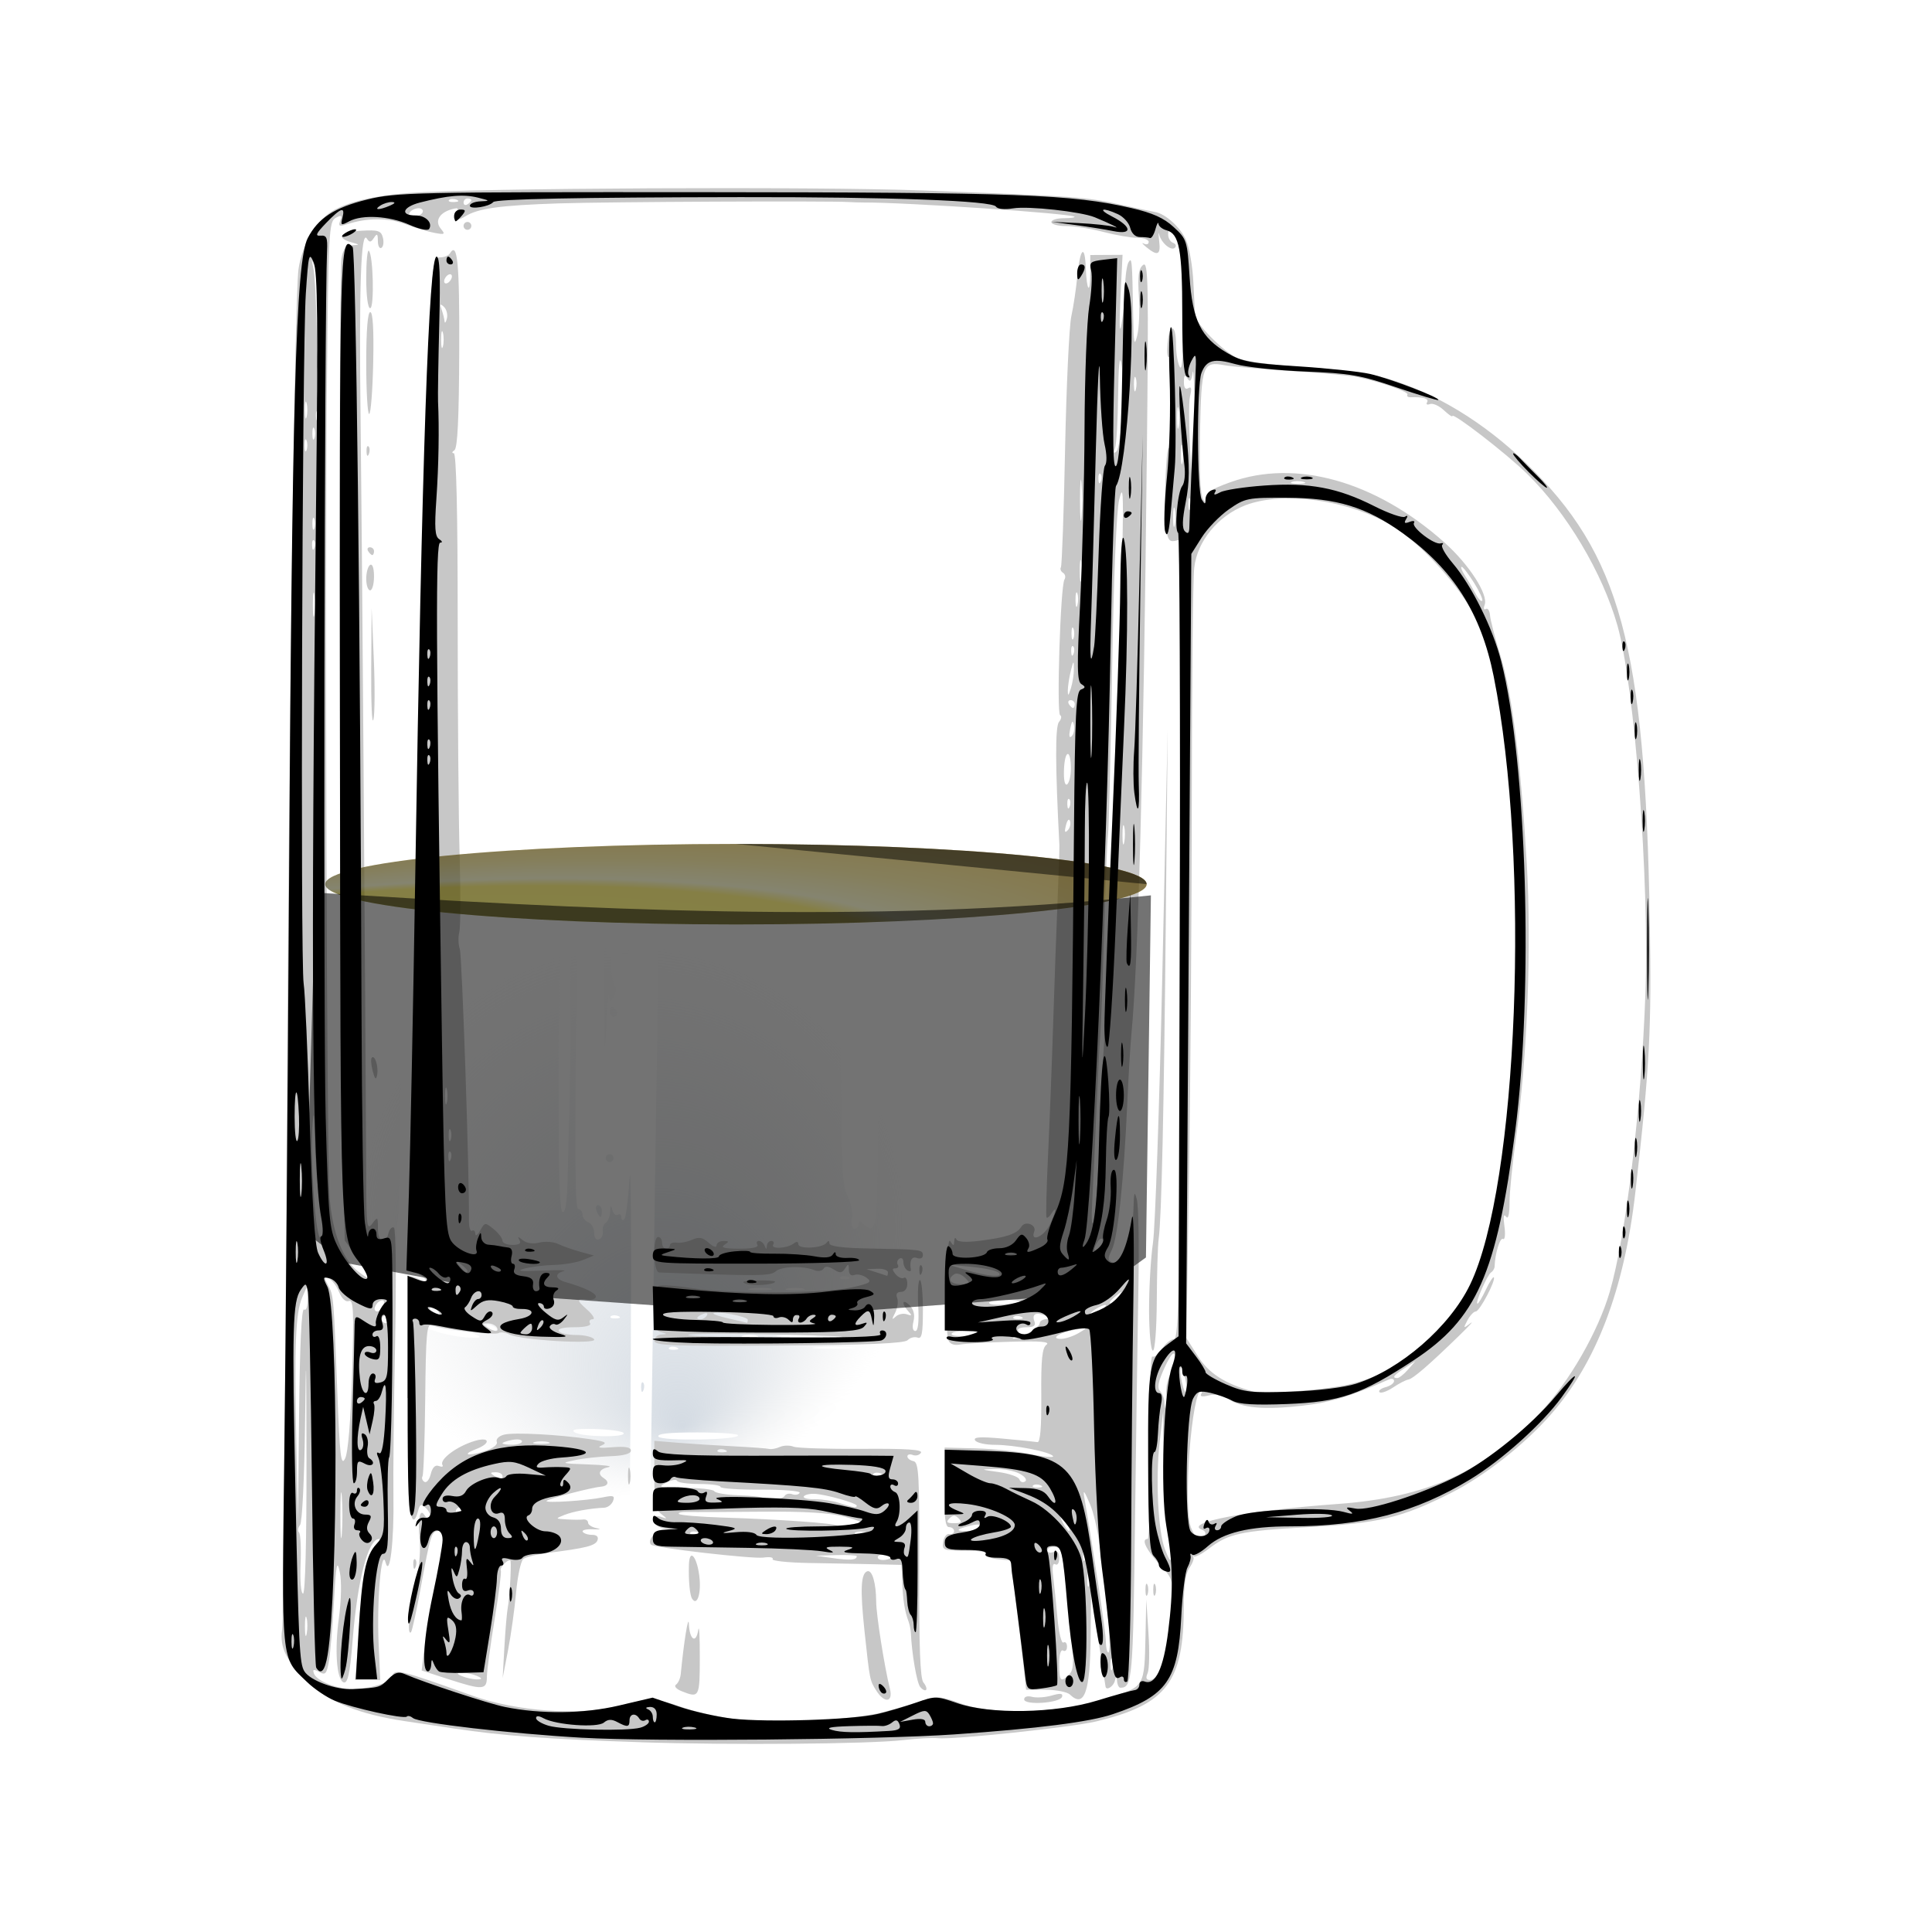 <?xml version="1.0" encoding="UTF-8"?><svg id="a" xmlns="http://www.w3.org/2000/svg" width="1024" height="1024" xmlns:xlink="http://www.w3.org/1999/xlink" viewBox="0 0 1024 1024"><defs><radialGradient id="d" cx="1956.46" cy="914.22" fx="2189.56" fy="1102.21" r="383.58" gradientTransform="translate(-70.91 -123.4) rotate(37.08) scale(.4)" gradientUnits="userSpaceOnUse"><stop offset="0" stop-color="#c3cdd8" stop-opacity=".76"/><stop offset="1" stop-color="#e8e8e8" stop-opacity="0"/></radialGradient><radialGradient id="g" cx="-896.96" cy="-2439.4" fx="-618.79" fy="-2596.75" r="473.27" gradientTransform="translate(-502.77 109.98) rotate(177.03) scale(.89 .18) skewX(.06)" gradientUnits="userSpaceOnUse"><stop offset="0" stop-color="#fc0"/><stop offset=".07" stop-color="#ffffd3"/><stop offset=".23" stop-color="#ffc800"/><stop offset=".32" stop-color="#ff0"/><stop offset=".61" stop-color="#ffe500"/><stop offset=".64" stop-color="#fffda8" stop-opacity=".99"/><stop offset=".72" stop-color="#ffe454" stop-opacity=".99"/><stop offset=".86" stop-color="#ffbe00" stop-opacity=".99"/><stop offset=".9" stop-color="#ffffe2" stop-opacity=".99"/><stop offset="1" stop-color="#ffb000" stop-opacity=".99"/></radialGradient><linearGradient id="j" x1="631.46" y1="2820.25" x2="1505.98" y2="2820.25" gradientTransform="translate(-185.76 -204.51) scale(.53 .28)" gradientUnits="userSpaceOnUse"><stop offset="0" stop-color="#fc0"/><stop offset=".07" stop-color="#ffffd3"/><stop offset=".23" stop-color="#ffc800"/><stop offset=".32" stop-color="#ff0"/><stop offset=".61" stop-color="#ffe500"/><stop offset=".64" stop-color="#fffda8" stop-opacity=".99"/><stop offset=".72" stop-color="#ffe454" stop-opacity=".99"/><stop offset=".86" stop-color="#ffbe00" stop-opacity=".99"/><stop offset=".9" stop-color="#ffffe2" stop-opacity=".99"/><stop offset="1" stop-color="#ffb000" stop-opacity=".99"/></linearGradient></defs><g id="b"><g id="c"><path id="e" d="m311.79,923.04c-60.85-3.1-112.95-11.04-134.94-20.56-10.92-4.73-23.72-17.06-27.15-26.16-1.22-3.21-1.59-40.27-.97-95.96,1.78-158.74,3.16-331.22,3.3-412.67.13-79.24,2.94-202.77,5.15-226.8,1.03-11.2,2.24-14.07,9.35-22.2,16.73-19.13,35.99-20.77,227.77-19.3,136.2,1.05,179.02,2.73,197.66,7.78,4.36,1.18,10.55,2.49,13.79,2.9,19.19,2.45,26.87,15.35,26.87,45.14,0,10.84,2.09,16.33,9.09,24.08,9.21,10.17,17.81,12.73,50.1,14.88,34.53,2.31,45.94,4.92,68.26,15.59,40.93,19.56,76.8,57.86,93.49,99.82,26.96,67.83,29.74,271.59,4.99,367.5-11.7,45.28-34.64,77.89-73.62,104.62-5.31,3.64-10.64,6.62-11.84,6.62s-2.21.83-2.21,1.84c0,1.43-20.02,10.96-24.78,11.79-.54.09-6.14,1.72-12.36,3.61-7.06,2.15-24.41,4.13-45.66,5.22-32.06,1.66-34.93,2.15-43.97,7.46-5.31,3.13-10.7,7.97-11.93,10.75-1.26,2.75-2.84,5.02-3.5,5.05-.69,0-1.52,9.98-1.89,22.17-1.61,53-16.29,59.19-159.23,67.22-40.07,2.27-106.95,2.06-155.79-.4h.02Zm125.85-12.19c24.29-2.21,43.56-6.51,47.26-10.55,1.72-1.89,1.29-2.12-1.86-.98-7.57,2.81-12.25,3.64-36.11,6.54-28.16,3.44-46.37,2.55-70.15-3.36-9.64-2.41-20.62-4.88-24.41-5.51-6.08-1.03-11.64-7.43-9.61-11.04.32-.57,1.15-39.38,1.86-86.21.69-46.83,2.18-147.33,3.3-223.3,1.15-75.97,3.04-200.9,4.24-277.65,1.18-76.71,1.55-142.75.8-146.72-1.26-6.9-1-7.34,6.25-9.75,19.7-6.54,40.52-10.34,56.76-10.34,31.63,0,72.76,6.58,76.23,12.23,2.24,3.63-1.81,380.89-4.19,391.73-2.64,11.96-2.67,13.31-1.03,42.59,1.63,29.31,2.15,180.45.6,182-.66.66-12.42,1.09-26.1.92-13.68-.17-24.89.54-24.89,1.55s2.55,1.86,5.68,1.84,15.66.2,27.88.54c20.59.54,26.56,2.09,19.1,4.99-2.24.86-2.61,2.5-1.38,5.94.92,2.61,1.86,9.41,2.09,15.11.34,8.14-.06,9.72-1.89,7.28-1.92-2.55-2.09-2.38-.92,1.03.8,2.29,1.61,5.1,1.81,6.22.2,1.15,1.18,3.41,2.18,5.02,1.2,1.92,1.06,2.44-.46,1.49-1.55-.98-1.86.98-1,6.25.98,6.19.69,7.31-1.69,5.88-2.35-1.43-2.41-1.18-.4,1.32,1.35,1.72,2.38,8.2,2.24,14.43s.06,17.01.43,23.95.14,13.51-.54,14.63-1.09,6.17-.89,11.27c.34,8.78.69,9.26,6.57,9.49,3.41.11,11.79,1.86,18.58,3.84,14.05,4.13,48.76,3.67,55.81-.72,3.44-2.12,2.95-2.29-3.18-1-13.22,2.75-31.55,1.95-46.29-2.06-8.03-2.18-16.75-3.93-19.42-3.9-3.93.06-4.62-.75-3.64-4.39.66-2.47,1.2-31.81,1.23-65.22l.03-60.77h7.57c8.4,0,7.97-2.58-.49-2.9l-5.33-.23v-23.32c0-12.82.6-24.26,1.32-25.44s.75-3.01.09-4.07c-.66-1.09-1.2-18.61-1.18-38.95,0-45.89,3.79-378.22,5.25-462.83.6-34.26,1.06-63.76,1.06-65.54-.06-5.72,49.01-16.08,58.65-12.39,2.55.98,9.66,2.02,15.8,2.31,14.4.69,23.57,3.69,20.59,6.71-1.23,1.23-2.09,5.56-1.95,9.61l.32,7.37,1.23-8.29c.8-5.16,2.47-8.52,4.5-8.9,2.87-.55,3.15,6.48,2.72,65.41-.43,60.31-.98,96.39-3.93,265.43-.52,30.86-1.49,128.54-2.12,217.07-1.38,193.13-1.66,203.51-5.31,205.77-1.49.95-2.24,2.24-1.61,2.87.63.6,3.1-.98,5.51-3.56,4.27-4.59,4.39-6.51,5.51-105.4.66-55.41,1.66-126.45,2.27-157.85.6-31.43,1.95-121.14,2.98-199.38,1.09-80.88,2.72-142.54,3.76-142.88,1.06-.34,1.18-4.42.29-9.35-.86-4.82-1.06-9.61-.43-10.64.63-1.03,1.35-12.73,1.55-25.98.2-13.24.95-29.69,1.66-36.55.83-8.03.69-10.24-.4-6.23-1.15,4.12-1.81-4.18-1.92-24.41-.11-16.85.32-32.04.98-33.75,2.9-7.6,4.88-1.76,4.88,14.42,0,9.64.92,18.11,2.04,18.82,2.58,1.6,2.81-34.06.23-38.13-1.23-1.96-3.76-2.38-8.29-1.38-4.33.96-8.09.44-11.1-1.53-5.65-3.71-22.48-9.15-33.44-10.83-4.53-.7-18.47.28-30.95,2.17-23.83,3.6-27.36,3.68-80.47,1.74-44.02-1.61-64.56-1.15-73.16,1.61-8.26,2.65-64.13.78-65.99-2.21-.66-1.05-19.16-1.46-42.42-.94-52.7,1.18-49.57,1.35-63.47-3.49-12.86-4.48-23.46-5.25-28.36-2.06-2.34,1.53-1.35,2.08,4.13,2.29,3.97.15,7.92.16,8.78.03.86-.14,5.73,1.72,10.84,4.14,9.11,4.31,9.27,4.57,9.27,14.42,0,5.52-.78,10.52-1.73,11.11s-1.56,34.07-1.35,74.38c.31,60.37.15,65.25-.91,27.59l-1.29-45.69-.31,50.88c-.18,29.94.42,49.19,1.46,46.75.98-2.29,1.84-2.98,1.92-1.52.08,1.43-1.02,4.5-2.43,6.8-2.13,3.47-2.04,4.56.52,6.19,2.62,1.66,2.52,1.98-.64,2.01-2.05,0-3.19.89-2.54,1.98,1.54,2.5,1.74,29.83.3,40.64-.93,7-.83,7.31.64,2.06,2.6-9.29,3.2-2.21,2.05,24.41l-.56,12.99-1.32-15.57-1.32-15.6-.37,21.42c-.24,13.82.36,20.96,1.69,20.13,1.14-.72,2.06.23,2.06,2.06,0,2.04-.95,2.78-2.41,1.86-1.53-.95-2.01-.43-1.32,1.43,3.48,9.32,4.05,12.73,1.89,11.39-1.26-.77-2.28-.43-2.28.77s.85,2.21,1.88,2.21,1.55,2.58,1.14,5.71c-.41,3.15-1.24,51.82-1.85,108.15-.61,56.36-1.53,103.13-2.03,103.96s-.97,12.22-1.02,25.3-.31,42.5-.57,65.33c-.57,49.79-.49,81.45.28,112.17.31,12.59-.15,24.64-1.04,26.82-1.8,4.45,5.2,11.67,11.18,11.56,3.11-.06,3.1-.23-.05-2.06-2.1-1.23-3.2-4.1-2.84-7.4.35-3.18-.62-5.82-2.42-6.51-1.65-.63-2.13-1.72-1.07-2.44,2.34-1.52,4.9-27.65,2.56-26.18-.91.54-.98-2.01-.18-5.74.81-3.7,1.2-10.9.86-16-.4-5.99.59-11.1,2.8-14.54,3.18-4.9,3.18-5.08-.05-2.41-3.03,2.5-3.48,2.29-3.71-1.55-.24-4.07-.55-5.94-1.72-10.12-.24-.86-.32-6.25-.19-11.96,1.18-49.93,4.57-228.72,6.22-328.18,1.12-67.4,3.21-161.35,4.65-208.76,1.44-47.41,2.63-91.48,2.63-97.93v-11.72l13.82-2.29c28.82-4.79,57.69-2.72,91.42,6.56l10.32,2.84v41.41c-.03,69.49-1.43,160.35-2.98,189.92-.8,15.43-.92,28.51-.29,29.08.66.57.92,9.69.54,20.28-.6,17.35-1.06,19.19-4.65,19.19-2.18,0-3.99.95-3.99,2.09s1.86,2.06,4.13,2.06,4.13.95,4.13,2.09-1.86,2.06-4.13,2.06-4.13.95-4.13,2.09,1.86,2.06,4.13,2.06c3.5,0,4.1,1.35,3.99,8.83-.09,4.85-1,10.7-2.04,12.99-1.49,3.27-1.84,2.38-1.63-4.16.14-4.59.11-10.18-.09-12.48-.34-3.93-.46-3.96-2.55-.37-1.2,2.09-1.61,6.05-.92,8.83s.43,5.05-.57,5.05-2.44,3.73-3.15,8.32c-.75,4.56-2.29,8.29-3.44,8.29-2.58,0-1.78,31.6.86,33.53.98.72.77,3.04-.46,5.19-2.15,3.73-2.27,3.73-2.72-.29-.26-2.27-1,7.06-1.66,20.76-2.38,49.96.06-222.67,2.98-333.57l1.55-59.42-6.25-4.5c-3.47-2.48-6.68-3.78-7.17-2.9-2.84,5.08-3.36,23.86-3.76,140.76-.26,70.84-1.09,130.58-1.84,132.79-.98,2.81-1.84,3.24-2.93,1.46-.86-1.41-.43-3.9.92-5.56,1.98-2.35,1.95-3.67-.03-6.11-1.84-2.21-2.5-13.51-2.35-39.98.14-24.06-.46-35.76-1.72-33.61-1.98,3.33-3.9,106-4.36,234.77-.2,48.76.4,69.46,2.01,69.98,1.52.52,2.41-5.59,2.7-18.61.23-10.67.63-26.87.92-35.99.26-9.15.57-46.75.66-83.54.14-43.54.95-67.37,2.32-68.23,1.46-.92,1.72,31.09.77,101.7-1,74.34-.75,103.02.89,103.02,1.23,0,2.27,1.32,2.27,2.9s1.38,3.44,3.1,4.1c1.69.66,3.1,3.18,3.1,5.59,0,2.61,1.03,4.02,2.58,3.47,1.41-.49,2.29-2.38,2.01-4.16-.32-1.81.37-3.87,1.55-4.59,1.15-.72,2.21-3.36,2.35-5.85.17-3.56.43-3.76,1.18-.92.52,2.04,1.81,3.13,2.87,2.5,1.03-.66,1.89-.06,1.89,1.35s.69,1.86,1.55,1,2.09-10.58,2.78-21.65c.69-11.04,1,28.54.69,87.93-.32,59.42-.63,108.29-.72,108.64s-6.4.2-14.02-.29c-12.22-.8-13.39-.57-9.92,1.98,2.15,1.58,5.85,2.93,8.17,3.01,2.35.06-.29,1.63-5.82,3.5-5.88,1.98-8.86,3.87-7.17,4.56,3.13,1.26,3.76,5.05,1.26,7.57-.86.86-1.55,4.19-1.55,7.43,0,5.22-.75,5.88-6.45,5.88-4.88,0-5.94-.63-4.39-2.58,2.67-3.36,4.45-16.09,2.27-16.09-3.64,0-7.34,14.43-8.69,33.76l-1.41,20.25,6.77.03c9.95.03,16.03,2.12,16.03,5.54,0,2.41-3.27,2.93-16.35,2.55-8.98-.23-20.54-1.06-25.7-1.86-5.15-.77-8.89-.63-8.31.32,1.45,2.35,1.6,2.41-14.48-3.47-20.31-7.43-19.3-4.85,1.23,3.18,26.16,10.21,66.92,12.1,92.3,4.27,6.71-2.06,15.31-1.26,19.76,1.84,6.02,4.13,23.6,7.4,54.69,10.15,1.69.14,13.31-.66,25.78-1.81h0Zm-102.87-17.64c-.66-1.69-.29-3.1.8-3.1s2.01,1.41,2.01,3.1-.37,3.13-.8,3.13c-.46,0-1.35-1.41-2.01-3.13Zm156.47-7.37c-1.98-3.18.72-5.25,3.36-2.58,1.49,1.49,1.52,2.64.11,3.53-1.15.72-2.72.29-3.47-.95h0Zm-157.65-37.8c.11-5.65.43-6.08,1.92-2.58,2.44,5.74,2.44,9.32,0,9.32-1.15,0-2.01-3.01-1.92-6.74Zm158.91-100.06c-.11-2.18.37-3.41,1.06-2.72.69.72.77,2.5.17,3.99-.66,1.66-1.15,1.18-1.23-1.26h0Zm-152.69-12.45c-.11-2.18.37-3.41,1.06-2.72s.77,2.47.17,3.99c-.66,1.63-1.15,1.15-1.23-1.26h0Zm-23.6-93.64c-.66-1.72-.32-3.13.8-3.13s1.98,1.41,1.98,3.13-.34,3.1-.8,3.1c-.43,0-1.35-1.41-1.98-3.1Zm4.85-28.05c0-1.15.95-2.09,2.06-2.09s2.06.95,2.06,2.09-.92,2.06-2.06,2.06-2.06-.92-2.06-2.06Zm167.32-54.86c-.09-2.21.4-3.41,1.09-2.72.66.69.75,2.47.14,3.96-.66,1.66-1.15,1.18-1.23-1.23h0Zm-165.25-23.14c0-1.78.95-2.67,2.06-1.98,1.15.72,2.06,2.18,2.06,3.24s-.92,1.98-2.06,1.98-2.06-1.46-2.06-3.24Zm6.19-30.92c0-.52.95-1.49,2.06-2.21,1.15-.72,2.06-.29,2.06.92s-.92,2.21-2.06,2.21-2.06-.43-2.06-.92Zm4.3-18.64c-.09-2.21.4-3.41,1.09-2.72.66.69.75,2.47.14,3.96-.66,1.66-1.15,1.18-1.23-1.23h0Zm161.58-88.45c0-14.28.32-20.13.72-12.99s.4,18.81,0,25.95-.72,1.29-.72-12.96h0Zm-.63-88.13c-.11-2.18.37-3.41,1.06-2.72s.77,2.5.17,3.99c-.66,1.66-1.15,1.18-1.23-1.26h0Zm2.06-66.45c-.11-2.21.37-3.41,1.06-2.72s.77,2.47.17,3.99c-.66,1.63-1.15,1.15-1.23-1.26h0Zm88.53,656.3c9.66-3.04,7.37-4.19-3.84-1.92-3.56.72-6.45,2.12-6.45,3.13,0,2.24-.8,2.32,10.3-1.2h0Zm-133.73-4.62c-1.46-.6-3.24-.54-3.93.14s.52,1.18,2.7,1.09c2.41-.09,2.9-.57,1.23-1.23h0Zm21.62-5.33c-.57-1.43-1.03-.26-1.03,2.58s.46,4.02,1.03,2.61c.57-1.43.57-3.79,0-5.19Zm-293.33,2.58c-.7-1.15-2.84-2.06-4.76-2.04-3.01.03-3.06.32-.4,2.04,4.04,2.64,6.77,2.64,5.16,0h0Zm9.17-25.78c.18-18.44-1.22-13.22-2.46,9.18-.72,13.11-.51,16.92.63,11.41.94-4.56,1.77-13.82,1.83-20.59h0Zm7.34,25.78c.7-1.15.35-2.06-.79-2.06s-2.64.92-3.34,2.06c-.7,1.15-.35,2.09.79,2.09s2.64-.95,3.34-2.09Zm386.71-5.94c-.09-3.01-1.35-13.42-2.81-23.14l-2.67-17.64-.29,24.32c-.23,20.85.17,24.18,2.84,23.14,1.72-.66,3.01-3.58,2.93-6.68h0Zm-378.45,3.87c.7-1.15.34-2.09-.79-2.09s-2.64.95-3.34,2.09c-.7,1.15-.35,2.06.79,2.06s2.64-.92,3.34-2.06Zm151.64-8.32c0-7.86-.75-10.38-3.07-10.38s-3.04,2.38-2.87,9.87c.23,8.8.43,9.21,1.84,3.64l1.58-6.25.23,6.77c.4,10.78,2.29,7.77,2.29-3.64h0Zm171.27,7.06c0-.46-1.41-.83-3.1-.83s-3.1.92-3.1,2.01,1.41,1.49,3.1.83,3.1-1.58,3.1-2.01Zm-77.21-6.54c-2.24-2.27-3.79,1.35-2.18,5.1,1.55,3.56,1.66,3.56,2.52-.06.49-2.09.34-4.36-.34-5.05h0Zm165.85-3.64c0-1.12-.83-.75-1.84.89-1.41,2.21-2.06,1.43-2.64-3.13-.6-4.65-1-3.76-1.75,3.81-.95,9.72-.89,9.81,2.64,5.19,1.95-2.58,3.58-5.62,3.58-6.77h.01Zm-352.24-1.55c.65-6.14.24-9.87-1.1-9.87-1.18,0-1.59.57-.91,1.26s.35,3.61-.74,6.51c-1.09,2.87-1.41,7.06-.71,9.26,1.72,5.45,2.23,4.39,3.46-7.17h0Zm-88.48,5.71c.65-1.72.29-3.1-.81-3.1s-2,1.38-2,3.1.36,3.13.81,3.13,1.35-1.41,2-3.13Zm25.97-17.64l-1.23-19.73-.36,16.95c-.29,13.79,1.04,26.07,2.52,23.12.17-.34-.25-9.49-.92-20.33h-.01Zm387.2,13.02c-.69-.69-1.18.52-1.09,2.72.11,2.41.6,2.9,1.26,1.26.57-1.52.52-3.3-.17-3.99h0Zm-21.83-9.92c-1.29-10.27-1.63-11.01-1.84-4.16-.2,7.74,1.58,18.58,2.87,17.24.32-.34-.14-6.22-1.03-13.08h0Zm-79.18.49c-.54-1.41-.98.26-.95,3.67.06,3.44.52,4.59,1.03,2.55.52-2.01.49-4.82-.09-6.22h.01Zm-311.49-3.07c-.52-2.01-.94-.37-.94,3.61s.42,5.65.94,3.64.52-5.28,0-7.26h0Zm48.1,4.67c0-1.72-.36-3.13-.81-3.13s-1.35,1.41-2,3.13c-.65,1.69-.29,3.1.81,3.1s2-1.41,2-3.1Zm362.51-6.77c-.52-1.98-.95-.34-.95,3.64s.43,5.62.95,3.64c.52-2.01.52-5.28,0-7.28h0Zm-364.17.77c1.35.83,1.57-.37.63-3.36-.81-2.58-.68-4.19.3-3.58.97.57,1.92-5.13,2.1-12.73l.33-13.79-2.79,14.08c-1.53,7.74-3.3,16.15-3.92,18.7-.62,2.52-.6,3.41.06,1.98s2.14-2.01,3.3-1.29h-.01Zm42.93-3.36c0-2.29-.93-4.16-2.06-4.16s-2.06,1.86-2.06,4.16.93,4.16,2.06,4.16,2.06-1.89,2.06-4.16Zm-87.37-8.86c-.56-1.41-1,.23-.95,3.67.04,3.41.5,4.56,1.03,2.55.52-2.04.49-4.82-.07-6.22h0Zm178.58-14.51c-.75-15.92-.8-16.09-6.25-15.97-3.65.09-3.89.78-.72,2.06,3.56,1.43,4.7,3.41,4.42,7.66-.83,12.79.37,30.54,1.81,26.5.8-2.29,1.15-11.39.75-20.25h-.01Zm227.6,4.67c-.83-7-1.89-12.3-2.41-11.79-.52.54-.32,6.71.49,13.71.77,7.03,1.86,12.3,2.41,11.79.52-.54.32-6.71-.49-13.71Zm-316.39,2.15c.43-4.56.15-7.6-.62-6.77-2.03,2.18-3.7,17.24-1.78,16.03.89-.54,1.97-4.73,2.4-9.26Zm296.2-5.79c-.49-3.13-.86-.57-.86,5.71s.37,8.86.86,5.71c.46-3.13.46-8.26,0-11.41h0Zm53.37-3.76c-1.75-1.29-4.59-5.05-6.31-8.37s-3.1-4.65-3.07-2.93,1.35,4.85,2.93,6.94c1.61,2.12,2.64,4.93,2.35,6.25-.32,1.32-.17,1.69.32.8,2.01-3.61,4.67,1.41,4.99,9.49l.37,8.72.8-9.29c.57-6.68-.09-9.92-2.38-11.62h0Zm-81.11,11.04c-1.53-13.5-4.88-20.26-10.07-20.28-4.02,0-6.74-.83-6.08-1.89,1.26-2.06-12.27-1.92-14.34.14-1.03,1.06,15.83,4.02,22.69,4.02,3.01-.03,4.85,5.85,5.02,15.92.09,4.88.92,8.83,1.84,8.83s1.38-3.04.95-6.74h-.01Zm-345.82-5.19c-.52-2.01-.94-.37-.94,3.61s.42,5.65.94,3.64.52-5.28,0-7.26h0Zm369.16-4.13c-.69-.69-1.18.54-1.09,2.72.09,2.44.57,2.93,1.23,1.26.6-1.49.54-3.3-.14-3.99h0Zm-340.45-2.06c-.69-.69-1.17.54-1.08,2.72.1,2.41.59,2.9,1.25,1.26.59-1.52.52-3.3-.16-3.99h0Zm-26.82-6.22c-.69-.72-1.17.52-1.08,2.72.1,2.41.59,2.9,1.25,1.23.59-1.49.52-3.27-.16-3.96h0Zm76.72-.86c-.52-1.55-1.45-.6-2.18,2.21-.9,3.44-.63,4.24.9,2.72,1.2-1.23,1.78-3.44,1.28-4.93Zm90.41.86c-.69-.72-1.18.52-1.09,2.72.11,2.41.6,2.9,1.26,1.23.57-1.49.52-3.27-.17-3.96h0Zm-137.75-7.86c-.19-5.13-1.16-9.35-2.14-9.35s-1.36,3.53-.85,7.8c.52,4.27,1.01,8.49,1.09,9.35s.62,1.55,1.2,1.55.89-4.19.7-9.35h0Zm340.08,2.61c-.57-1.43-1.03-.26-1.03,2.58s.46,4.04,1.03,2.61.57-3.76,0-5.19Zm-259.72,1.63c1.95-1.98-21.11-1.12-24.29.89-2,1.26,1.43,1.66,10.07,1.09,7.2-.46,13.62-1.35,14.22-1.98h0Zm278.28-5.82c-.57-1.41-1,.23-.95,3.67.03,3.41.49,4.56,1.03,2.55.52-2.01.49-4.82-.09-6.22h.01Zm38.06-5.65c-1.26-5.85-2.29-14.08-2.29-18.3-.03-4.24-.95-9.09-2.04-10.81-2.75-4.27-2.72.8.09,18.53,3.13,19.65,4.1,23.66,5.36,22.37.63-.63.11-5.94-1.12-11.79h0Zm-385.85,4.42c1.4,2.21,1.79,2.04,1.82-.8.02-2.01-1.36-3.64-3.06-3.64s-3.02,1.63-2.93,3.64c.11,2.52.5,2.78,1.28.8.94-2.41,1.4-2.41,2.9,0h-.01Zm346.68-11.27c-1.69-1.69-2.29-1.46-2.29.86,0,4.13,2.75,6.94,3.79,3.84.43-1.32-.23-3.44-1.49-4.7h-.01Zm54.23,3.93c-2.09-5.54,15.34-9.41,57.44-12.7,42.65-3.36,62.75-7.71,71.7-15.54,2.64-2.29,5.56-4.16,6.54-4.16s1.75-.92,1.75-2.04-1.55-1.41-3.44-.66c-2.55.98-3.01.57-1.72-1.63,1-1.75.92-2.24-.2-1.2-1.03.95-1.86,2.72-1.86,3.99,0,3.38-17.64,12.16-25.27,12.59-3.7.2-6.71,1.18-6.71,2.15s-1.41,1.23-3.13.57-5.36-.34-8.12.72c-2.9,1.12-7.6,1.18-11.21.11-4.3-1.23-6.48-1.03-7.08.63-.66,1.81-1.89,1.84-4.79.11-2.98-1.78-4.53-1.66-6.54.52-1.75,1.86-7.63,2.84-17.52,2.84-8.17,0-18.47,1-22.89,2.24-6.25,1.75-8.4,1.66-9.66-.43-.92-1.46-1.09-3.56-.43-4.65.69-1.12.11-1.29-1.32-.4-1.38.86-2.04,2.81-1.46,4.33s-.4,3.96-2.18,5.45c-2.87,2.41-3.1,1.78-1.95-5.56,1.26-8,2.06-32.41,1.55-46.17-.14-3.7-1.12-6.74-2.15-6.74-2.06,0-3.13,63.3-1.12,66.56,1.81,2.98,3.04,2.35,1.78-.92h0Zm-116.38-1.26c3.79-2.47.52-2.47-5.16,0-2.7,1.18-3.07,1.84-1.03,1.89,1.72.06,4.5-.77,6.19-1.89Zm-70.15-4.16c-1.69-1.09-4.96-2.01-7.23-2.01-3.41,0-3.58.34-1.03,2.01,1.72,1.12,4.96,2.01,7.23,2.01,3.41,0,3.58-.34,1.03-2.01Zm-146.12-1.41c-1.46-.6-3.27-.54-3.93.14-.69.72.52,1.2,2.7,1.09,2.41-.09,2.9-.57,1.23-1.23h0Zm132.44-1.12c-.54-.89-12.33-1.43-26.16-1.2l-25.15.4,22.69,1.15c30.23,1.52,29.77,1.52,28.62-.34h0Zm-58.16-.98c-1.46-.6-3.24-.52-3.93.17s.52,1.18,2.7,1.09c2.41-.09,2.9-.6,1.23-1.26h0Zm281-9.41c-1.78-2.9,4.53-3.96,10.35-1.72,3.1,1.18,5.13,1.35,4.53.34-.63-1,2.35-.6,6.57.86,7.06,2.44,7.83,2.32,9.21-1.29.8-2.18,2.01-3.99,2.7-3.99s.69.89.03,1.95c-1.43,2.32,18.5.8,23.4-1.78,1.84-.98,8.12-2.41,13.97-3.21,8.98-1.2,10.87-2.24,11.93-6.45,1.41-5.68,4.24-6.6,6.02-1.92,1.46,3.79,5.45,4.16,5.45.49,0-1.43,1.81-3.53,4.02-4.67,18.41-9.35,22.8-12.02,22.8-13.65,0-1.03,1.41-1.89,3.1-1.89,6.77,0,.83-11.79-7.57-15.03-1.75-.69-6.91.92-11.53,3.56-19.33,11.04-41.53,15.8-81.48,17.47-27.7,1.15-30.43.95-30.43-2.24,0-1.92-.95-4.1-2.09-4.82-1.18-.72-1.58-2.18-.92-3.24s.23-1.92-.92-1.92c-3.53,0-6.85,15.14-6.08,27.65.4,6.51-.14,11.82-1.18,11.82s-1.41.49-.8,1.09,3.58.14,6.65-1.03,5.05-1.26,4.42-.23c-.66,1.03,0,2.44,1.41,3.1,1.43.66.29.66-2.55.03-3.99-.89-4.45-.66-2.06.98,3.53,2.47,12.59,2.27,11.07-.23h0l-.02-.03Zm22.51-2.9c.66-.69,2.47-.75,3.93-.14,1.66.66,1.18,1.15-1.23,1.23-2.18.11-3.38-.37-2.7-1.09h0Zm-29.45-13.11c0-4.02.54-4.59,2.47-2.67,1.38,1.38,5.59,2.5,9.41,2.5,9.46,0,6.62,3.53-3.61,4.5-7.63.75-8.26.4-8.26-4.33h0Zm22.69,2.52c0-1.15,6.28-2.64,13.94-3.3,19.24-1.66,64.01-13.48,68.6-18.1,1.63-1.63,19.44-10.38,21.17-10.38,3.04,0,1.46,4.33-2.06,5.68-2.01.77-5.05,3.18-6.83,5.36-1.75,2.18-5.91,4.13-9.26,4.39-3.36.23-9.69,2.01-14.08,3.93-4.42,1.92-8.83,3.5-9.87,3.5s-7.57,1.92-14.51,4.27c-14.02,4.76-47.09,8.03-47.09,4.65h0Zm-308.96,8.32c-2.52-.49-7.17-.52-10.3-.03-3.15.46-1.06.89,4.59.89,5.68.03,8.26-.37,5.71-.86Zm431.65-21.25c.66-1.06.34-2.47-.69-3.1-1.03-.66-2.41.23-3.07,1.92-1.29,3.38,1.81,4.33,3.76,1.18h0Zm-612.85-6.57c-.67-1.06-.3-4.99.81-8.66,1.12-3.7,2.58-15.72,3.27-26.73,1.18-19.13,1.05-20.05-3.12-21.14-2.4-.63-3.75-2.15-3-3.38.75-1.2.26-2.21-1.08-2.21-1.85,0-1.86-.69-.06-2.9,1.8-2.18,1.78-4.19-.08-8.29-1.35-2.98-3.27-5.42-4.26-5.42s-.93,1.63.14,3.64c1.07,2.04,1.92,5.99,1.89,8.83-.21,18.56,3.46,70.24,4.92,69.35.98-.6,1.23-2.01.57-3.1h0Zm-.75-37.71c-.09-5.42.58-9.87,1.49-9.87s1.3,3.5.88,7.8c-1.19,12.05-2.19,12.93-2.37,2.06h0Zm-2.23-12.85c0-.52.93-1.49,2.06-2.21s2.06-.29,2.06.92-.93,2.21-2.06,2.21-2.06-.43-2.06-.92Zm212.51,52.31c0-.86-9.78-1.55-21.77-1.55-14.86,0-21.37.69-20.45,2.21,1.55,2.5,42.22,1.86,42.22-.66h0Zm419.92-7.77c5.56-5.74,9.21-10.41,8.06-10.41s-5.68,3.73-10.1,8.26c-5.85,6.05-8.69,7.69-10.55,6.14-2.24-1.89-2.64.46-1,5.88.66,2.09,4.85-.95,13.59-9.87h0Zm-653.89,2.64c-.69-.69-1.17.52-1.08,2.72.1,2.41.59,2.9,1.25,1.23.6-1.49.52-3.27-.16-3.96h0Zm173.3,3.9c-.57-.95-7.37-1.89-15.09-2.12-9.95-.26-13.11.23-10.9,1.72,3.73,2.52,27.5,2.9,25.98.4h0Zm-173.3-12.22c-.69-.69-1.17.54-1.08,2.72.1,2.41.59,2.9,1.25,1.26.6-1.52.52-3.3-.16-3.99h0Zm522.37.09c-1.98-.52-5.68-.54-8.26-.06-2.55.52-.95.95,3.58.95,4.53.03,6.65-.37,4.67-.89h.01Zm18.56-2.09c-1.95-.52-5.68-.52-8.23-.03-2.58.49-.98.92,3.58.95,4.53.03,6.62-.37,4.65-.92h0Zm88.42-4.22c-2.09-2.12-3.84,1.06-2.12,3.87,1.32,2.09,1.81,2.09,2.5,0,.49-1.43.32-3.18-.37-3.87h-.01Zm-135.37,2.78c0-.43-1.63-2.06-3.61-3.61-3.27-2.58-3.36-2.52-.77.77,2.7,3.47,4.39,4.56,4.39,2.84h-.01Zm61.89-1.38c2.27-1.55,1.43-1.72-3.1-.72-7.57,1.72-9.23,2.9-3.96,2.87,2.18-.03,5.36-.98,7.06-2.15Zm-555.86-5.56c-.69-.69-1.17.52-1.08,2.72.1,2.41.59,2.9,1.25,1.26.6-1.52.52-3.3-.16-3.99h0Zm566.19,1.52c1.69-1.12,2.15-2.04,1.03-2.04s-3.47.92-5.16,2.04c-1.69,1.09-2.18,2.01-1.03,2.01s3.47-.92,5.16-2.01Zm-101.96-20.25c-1.43-1.43-7.43,11.27-7.26,15.46.09,2.06,1.95-.37,4.16-5.39,2.21-5.02,3.61-9.55,3.1-10.07h0Zm90.57,14.97c6.68-1.75,15.92-4.9,20.53-6.97,9.72-4.39,29.25-20.28,28.51-23.17-.29-1.09.52-1.75,1.75-1.46,3.96.92,15.77-18.61,20.08-33.18,15.17-51.39,22.63-152.75,16.86-229.06-3.53-46.66-9.52-88.48-14.43-100.75-7.6-18.96-11.99-25.52-27.36-41.15-14.4-14.6-19.59-18.38-33.53-24.41-15.63-6.77-17.75-7.14-40.38-7.14s-24.35.32-32.49,5.74c-4.73,3.15-10.93,9.26-13.77,13.59l-5.16,7.83-1.35,206.72c-.77,113.71-.8,209.07-.09,211.97,1.69,6.8,12.42,18.01,20.68,21.62,9.06,3.96,44.74,3.87,60.14-.17h0Zm97.02-10.5c0-6.77-4.39-8.2-7.92-2.58-1.58,2.52-1.41,4.36.6,6.83,3.93,4.79,7.31,2.84,7.31-4.24h.01Zm-450.47-8.52c-1.49-.6-3.27-.52-3.96.17s.54,1.18,2.7,1.09c2.41-.09,2.9-.6,1.26-1.26h0Zm93.04-.09c-4.79-.43-13.14-.43-18.56,0-5.45.4-1.52.77,8.69.77s14.66-.34,9.87-.77Zm72.04-1.98c-1.49-.6-3.27-.52-3.96.17s.52,1.18,2.7,1.09c2.41-.11,2.9-.6,1.26-1.26Zm25.87-.03c-2.01-.52-4.79-.49-6.19.09-1.38.57.26,1,3.64.95,3.41-.03,4.56-.49,2.55-1.03h0Zm270.85-3.76c0-1.69-1.38-3.1-3.1-3.1-3.21,0-4.07,2.44-1.72,4.85,2.38,2.38,4.82,1.49,4.82-1.75h0Zm-568.45-1.03c-2.27-.98-7.08-1.84-10.7-1.92s-9.19-1.15-12.38-2.35c-3.85-1.46-5.1-1.49-3.71-.09,2.56,2.64,16.3,5.99,24.72,6.08,5.25.06,5.57-.2,2.06-1.72h.01Zm149.07.66c-1.98-.54-5.22-.54-7.2,0-2.01.52-.37.95,3.58.95s5.62-.43,3.61-.95h.01Zm29.94-.09c-4.85-.46-12.73-.46-17.55,0-4.82.43-.89.77,8.78.77s13.59-.34,8.78-.77h-.01Zm112.97-2.87c0-2.98-3.58-2.12-4.85,1.15-.77,2.01-.14,2.64,1.84,1.86,1.66-.63,3.01-1.98,3.01-3.01h0Zm-32.52.92c-1.41-.57-3.73-.57-5.13,0-1.43.57-.26,1.06,2.55,1.06s4.02-.49,2.58-1.06h0Zm-248.11-1.52c0-.43-1.44-1.38-3.2-2.04-1.84-.72-2.66-.37-1.94.8,1.21,1.98,5.14,2.93,5.14,1.23h0Zm-106.05-9.01c-.69-.69-1.17.54-1.08,2.72.1,2.44.59,2.93,1.25,1.26.6-1.49.52-3.3-.16-3.99h0Zm170.41,2.18c-1.49-.6-3.27-.52-3.96.17s.52,1.18,2.7,1.09c2.41-.11,2.9-.6,1.26-1.26h0Zm-125.55-5.74c.76-2.01.15-2.64-1.83-1.86-1.64.63-2.46,1.98-1.84,3.01,1.58,2.58,2.34,2.32,3.67-1.15Zm421.59-3.76c-.57-1.43-1.03-.26-1.03,2.61s.46,4.02,1.03,2.58c.57-1.43.57-3.76,0-5.19Zm-215.41-5.1c-2.52-.49-7.17-.49-10.32-.03-3.13.49-1.06.89,4.62.92,5.68,0,8.26-.37,5.71-.89h0Zm17.55.06c-1.98-.52-5.71-.54-8.26-.06-2.58.52-.95.92,3.58.95s6.62-.37,4.67-.89h.01Zm-201.73-5.85c-1.41-1.72-3.56-3.13-4.77-3.13s-.4,1.38,1.8,3.07c5.17,3.93,6.19,3.96,2.97.06h0Zm284.73-.11c0-.52-.92-.92-2.04-.92s-2.06.98-2.06,2.18.92,1.63,2.06.92c1.12-.69,2.04-1.69,2.04-2.18Zm319.63-79.84c4.79-37.43,4.33-29.22,5.28-92.43.72-49.44-1.98-93.81-7.28-119.82-1.35-6.51-2.52-15.97-2.7-21.08-.14-5.1-.83-8.92-1.55-8.49-.69.43-1.86-2.93-2.58-7.49-.75-4.56-2.18-8.26-3.21-8.26s-2.38-1.63-3.01-3.64c-.6-2.01-.66-.83-.11,2.58,14.86,94.47,14.48,194.27-1.18,312.18-1.12,8.35-1.95,18.61-1.86,22.86.32,14.31,13.85-42.53,18.21-76.4h-.01Zm-379.06,79.59c-1.49-.6-3.27-.54-3.96.14s.52,1.2,2.7,1.09c2.41-.09,2.9-.57,1.26-1.23h0Zm-258.86-6.37c-5.63-5.94-12.55-27.42-10.54-32.69.62-1.63.36-4.16-.58-5.65-2.35-3.73-2.67-9.98-3.51-68.63-.4-28.28.05-51.42,1.02-51.42s1.57-45.11,1.33-100.23c-.24-57.47-.94-88.25-1.64-72.16-1,23.12-1.23,19.3-1.28-21.83-.04-28.45.53-44.05,1.31-36.34.76,7.43,1.47-25.21,1.58-72.51.16-68.45.75-86.39,2.91-87.89,1.78-1.25,1.03-1.42-2.19-.5-3.78,1.08-4.53.75-3.28-1.42.89-1.55.94-2.21.12-1.47-.83.75-1.82,11.03-2.21,22.85-.42,12.82,0,19.82,1.03,17.34,1.24-2.97,1.77-.85,1.88,7.37.08,6.34-.91,12.59-2.19,13.88-2.95,2.97-2.93,441,.02,462,1.07,7.6,3.06,16,4.42,18.7,2.96,5.85,12.59,16.03,15.31,16.2,1.06.06-.51-2.47-3.5-5.59h-.01Zm-15.57-188.51c-.04-3.44.38-5.08.95-3.67s.6,4.22.08,6.22-.99.86-1.03-2.55Zm-.24-14.37c-.09-2.18.4-3.41,1.08-2.72s.76,2.47.16,3.99c-.66,1.63-1.15,1.15-1.25-1.26h0Zm.16-11.62c0-2.84.47-4.02,1.04-2.58s.57,3.76,0,5.19-1.04.26-1.04-2.61h0Zm-.16-13.31c-.09-2.21.4-3.41,1.08-2.72s.76,2.47.16,3.96c-.66,1.66-1.15,1.18-1.25-1.23h0Zm.16-32.38c0-2.87.47-4.02,1.04-2.58.57,1.41.57,3.76,0,5.19-.57,1.41-1.04.26-1.04-2.61h0Zm347.34,263.79c-.69-1.15-2.38-2.06-3.73-2.04-1.46.03-1.23.83.63,2.04,3.96,2.58,4.67,2.58,3.1,0Zm73.96-16.12c1.89-4.9,3.41-12.76,3.41-17.49,0-10.35-1.78-9.49-3.18,1.55-1.52,11.87-5.45,23.78-7.43,22.54-2.09-1.32-2.38,1.98-.34,4.02,1.95,1.98,3.61-.34,7.54-10.61h0Zm26.18-11.64c-1.46-1.46-2.09.11-2.01,5.02.11,6.74.26,6.88,2.12,2.15,1.32-3.33,1.29-5.76-.11-7.17h0Zm-452.59-2.9c-.52-1.98-.92.14-.9,4.7s.45,6.19.94,3.61.47-6.34-.04-8.32h0Zm285.39,5.33c0-1.95.54-1.95,2.47,0,3.79,3.79,5.33,3.04,6.65-3.24,2.58-12.42,1.72-484.88-.89-491.85-2.64-6.93-12.19-7.25-12.76-.42-.2,2.57-.46,38.56-.52,79.97-.11,73.86-.03,75.29,4.02,75.58,3.9.26,3.87.34-.23,1.15s-4.33,2.15-4.45,26.18c-.06,13.94-.89,53.86-1.84,88.71-.95,34.85-1.72,94.67-1.75,132.93,0,60.26.46,70.47,3.36,76.17,1.86,3.58,2.9,8.98,2.35,11.93-.6,3.18-.09,5.39,1.29,5.39,1.26,0,2.29-1.15,2.29-2.5h.01Zm.17-222.72c-.11-2.18.37-3.41,1.06-2.72s.77,2.5.17,3.99c-.66,1.66-1.15,1.18-1.23-1.26h0Zm162.24,207.01c-.46-3.13-.83-.09-.83,6.77s.4,9.41.86,5.68.46-9.35-.03-12.45h0Zm-37.03-19.19c0-30.51-1.12-25.55-2.09,9.35-.43,14.86-.11,24.21.66,20.76.77-3.41,1.43-16.98,1.43-30.11h0Zm-385.97,12.93c-.47-3.13-.85-.06-.83,6.8,0,6.85.4,9.41.85,5.68s.45-9.35-.02-12.48h0Zm429.24-46.69c-.37-11.7-.66-2.12-.66,21.28s.29,33.01.66,21.31c.37-11.73.37-30.89,0-42.59h0Zm175.09,53c-.69-.69-1.18.54-1.06,2.72.09,2.44.57,2.93,1.23,1.26.6-1.49.52-3.3-.17-3.99h0Zm32.58,2.38c1.86-4.82,1.52-9.58-.54-8.29-2.35,1.46-4.3,11.59-2.27,11.59.86,0,2.12-1.49,2.81-3.3h0Zm-325.28-51.22c-.4-7.14-.75-1.29-.75,12.99s.34,20.1.75,12.96.4-18.81,0-25.95Zm296.83,21.85c-.69-.69-1.18.54-1.06,2.72.09,2.41.57,2.9,1.23,1.26.6-1.52.52-3.3-.17-3.99h0Zm32.55-2.38c-.72-3.64-1.75-6.19-2.27-5.68-.54.52-.32,3.9.46,7.49,1.86,8.52,3.53,6.85,1.81-1.81Zm-641.01-16.4c-.47-3.13-.85-.06-.83,6.8,0,6.85.4,9.41.85,5.68.46-3.73.45-9.35-.02-12.48h0Zm429.27-184.55c1.15-88.13.95-116.35-.86-115.66-1.78.69-2.41,27.07-2.47,101.01-.06,55.04-.52,124.35-1.06,154.07-.95,53.37-.95,53.57.95,15.57,1.06-21.14,2.61-90.89,3.44-154.98h0Zm181.25,186.7c-.69-.69-1.18.54-1.09,2.72.11,2.44.6,2.93,1.26,1.26.6-1.49.52-3.3-.17-3.99h0Zm-222.55-29.05c-.43-5.45-.8-1.52-.8,8.78s.34,14.74.77,9.92.43-13.22.03-18.7h0Zm-387.77,2.52c.07-2.75-.49-2.75-1.67,0-.98,2.29-1.73,6.97-1.67,10.41l.1,6.22,1.58-6.22c.87-3.44,1.62-8.12,1.67-10.41h-.01Zm612.51,6.77c-.57-1.43-1.03-.26-1.03,2.58s.46,4.04,1.03,2.61.57-3.76,0-5.19Zm2.18-30.08c-.46-3.15-.86-1.09-.89,4.65,0,5.71.37,8.29.86,5.74s.52-7.23.03-10.38h0Zm-220.26-105.45c3.3-79.96,4.99-160.17,3.36-158.65-.77.72-1.86,18.96-2.41,40.52-.57,21.57-1.92,67.25-3.01,101.53s-2.38,77.72-2.9,96.56l-.89,34.27,1.78-29.08c.98-15.97,2.81-54.29,4.07-85.15h0Zm-101.75,77.35c-.54-1.43-.98.23-.95,3.67.06,3.41.52,4.56,1.03,2.55.52-2.04.49-4.82-.09-6.22h.01Zm-292.85-49.82c-.43-4.88-.79-.89-.79,8.8s.36,13.71.79,8.83c.44-4.85.44-12.79,0-17.64h0Zm662.9,19.33c0-1.09-.92-2.52-2.06-3.24-1.12-.72-2.06.17-2.06,1.95s.95,3.24,2.06,3.24,2.06-.89,2.06-1.95Zm-48.04-30.74c-.46-3.15-.86-1.06-.89,4.65,0,5.71.37,8.32.86,5.74.49-2.55.52-7.23.03-10.38h0Zm-617.01-8.32c-.52-2.01-.94-.37-.94,3.61s.42,5.65.94,3.64.52-5.28,0-7.26h0Zm643.85-14.51c-.49-3.15-.89-1.09-.89,4.65-.03,5.71.37,8.29.86,5.74s.49-7.23.03-10.38h0Zm-502.43-1.09c-1.98-4.1-2.24-3.53-2.24,4.67s.26,8.78,2.24,4.67c1.61-3.36,1.61-5.97,0-9.35h0Zm-141.46,2.09c-.57-1.43-1.04-.26-1.04,2.58s.47,4.04,1.04,2.61c.57-1.43.57-3.76,0-5.19h0Zm614.94-9.35c-.52-2.01-.95-.37-.95,3.64s.43,5.62.95,3.61c.52-1.98.52-5.25,0-7.26h0Zm-614.83-9.35c-.49-2.58-.89-.46-.89,4.67s.4,7.26.89,4.67c.49-2.58.49-6.77,0-9.35h0Zm643.82-6.11c-.09-8.06.77-13.19,2.27-13.68,3.5-1.18,3.13-17.09-.4-17.09-1.95,0-3.24,4.16-4.19,13.39-1.15,11.3.03,30.23,1.89,30.23.29,0,.49-5.79.43-12.85h0Zm-31.12-4.27c-.57-1.43-1.03-.26-1.03,2.58s.46,4.04,1.03,2.61.57-3.76,0-5.19h0Zm-612.19-82.57l-1.12-63.35-.22,69.58c-.12,38.29.38,66.79,1.12,63.35.74-3.41.83-34.73.22-69.58h0Zm610.13,65.93c-.54-1.41-1.03-.26-1.03,2.61s.49,4.02,1.03,2.58c.57-1.41.57-3.76,0-5.19h0Zm-470.54-15.52c-.69-.69-1.18.52-1.09,2.72.09,2.41.57,2.9,1.23,1.26.6-1.52.54-3.3-.14-3.99h0Zm503.01-11.36c-.2-10.75-5.08-31.63-9.23-39.55-1.03-1.98-1.89-5.02-1.89-6.77s-.92-3.13-2.06-3.13-2.06-1.09-2.06-2.41-2.32-5.45-5.16-9.21c-2.81-3.76-5.13-7.8-5.13-9.03s-1.41-2.21-3.1-2.21-3.13-.69-3.18-1.55c-.03-.86-3.3-5.31-7.23-9.87-5.74-6.68-7.51-7.71-9.06-5.31-1.49,2.32-2.24,1.63-3.41-3.13-1.49-6.08-3.61-8.49-14.34-16.49-7.83-5.85-22.48-13.72-32.92-17.67-2.29-.86-6.83-2.64-10.1-3.97-8.6-3.5-44.4-6.48-68.74-5.72-19.9.62-21.11.42-21.97-3.65-.52-2.37-.8,7.05-.66,20.92l.32,25.24,5.79-4.16c3.21-2.29,5.33-4.67,4.73-5.28-.6-.63-2.44,0-4.07,1.35-2.41,2.04-3.13,1.43-3.99-3.33-.54-3.21-1.15-9.78-1.29-14.66-.32-9.7,2.15-11.16,8.72-5.18,3.47,3.15,8.69,3.65,39.35,3.76,36.02.13,55.64,3.03,53.77,7.93-.6,1.61,1.92,2.41,7.57,2.41,6.74,0,9.55,1.2,13.36,5.68,2.67,3.13,6.28,5.65,8.03,5.65s3.21.98,3.21,2.18c0,4.1,9.03,14.45,12.62,14.45,1.98,0,6.8,3.96,10.7,8.83,7.26,9.01,28.25,51.14,28.25,56.67,0,1.69,1.86,6.54,4.13,10.81,2.27,4.24,4.13,10.41,4.13,13.65,0,3.84.92,5.62,2.58,5.02,1.69-.57,2.5-4.88,2.35-12.3h0l-.02.03Zm-529.62-45.83c-.52-2.55-.92-.46-.92,4.67s.4,7.26.92,4.67c.49-2.55.49-6.77,0-9.35h0Zm474.5-12.79c-1.29-2.75-3.07-4.56-3.93-4.04-.89.54-1.58,0-1.58-1.2s-1-2.21-2.24-2.21c-2.27,0,6.31,12.16,8.75,12.36.75.06.29-2.15-1-4.9h0Zm15.11-5.05c0-.98-1.86-3.93-4.13-6.57-5.08-5.88-5.54-2.61-.52,3.73,3.99,5.02,4.65,5.42,4.65,2.84Zm-26.82-4.16c0-2.55-11.16-13.94-15.17-15.49-5.16-2.01-4.22-.46,5.36,8.75,9.49,9.15,9.81,9.35,9.81,6.74Zm-21.68-19.01c-.69-1.15-2.38-2.06-3.73-2.04-1.46,0-1.23.83.63,2.04,3.99,2.58,4.67,2.58,3.1,0Zm-12.36-8.32c-.72-1.12-2.38-2.06-3.76-2.04-1.46.03-1.2.83.66,2.04,3.96,2.58,4.67,2.58,3.1,0h0Zm18.58-9.84c-2.98-1.58-6.54-2.47-7.89-1.98s.06,2.09,3.15,3.56c3.15,1.49,5.02,3.64,4.24,4.93-.75,1.26.29.95,2.29-.69,3.41-2.78,3.3-3.15-1.81-5.82h.02Zm-561.06-4.13c-.69-.69-1.17.54-1.08,2.72.1,2.41.59,2.93,1.25,1.26.59-1.49.52-3.3-.16-3.99h0Zm474.36,2.58c11.56-2.21,12.82-2.75,6.19-2.78-4.53-.03-11.96,1.18-16.49,2.7-10.58,3.5-7.74,3.53,10.3.09h0Zm52.57-7.37c-4.85-3.1-7.31-2.29-2.93.95,2.21,1.61,4.45,2.5,4.99,1.95.52-.54-.4-1.84-2.06-2.9Zm14.51.09c0-1.15-1.32-2.09-2.93-2.09s-4.62-.63-6.65-1.43c-3.33-1.29-3.38-1.06-.69,2.01,3.33,3.76,10.27,4.79,10.27,1.52h0Zm-81.51-2.09c-.72-1.15-2.21-2.06-3.36-2.06s-1.49.92-.77,2.06c.69,1.15,2.21,2.09,3.33,2.09s1.49-.95.8-2.09Zm8.26,0c.69-1.15-.17-2.06-1.95-2.06s-3.21.92-3.21,2.06.86,2.09,1.92,2.09,2.52-.95,3.24-2.09h0Zm28.88,0c-.72-1.15-2.38-2.06-3.73-2.04-1.49,0-1.23.83.63,2.04,3.96,2.58,4.67,2.58,3.1,0Zm19.99-3.5c-1.49-.6-3.27-.52-3.96.17s.52,1.18,2.7,1.09c2.41-.11,2.9-.6,1.26-1.26Zm-116.5-34.41c-.4-6-.75-1.09-.75,10.9s.34,16.9.75,10.91c.43-6,.43-15.81,0-21.81Zm56.79,13.68c-1.43-.58-3.76-.58-5.16,0-1.43.58-.26,1.05,2.58,1.05s3.99-.47,2.58-1.05h0Zm-17.61-16.8c-.49-3.14-.86-.57-.86,5.71s.37,8.85.86,5.71c.46-3.14.46-8.28,0-11.43h0Zm5.97,6.28c-.69-.69-1.18.54-1.09,2.73.09,2.42.57,2.91,1.23,1.26.6-1.5.54-3.29-.14-3.98h0Zm-391.79-55.09c-.42-6-.76-1.09-.76,10.91s.34,16.9.76,10.9.42-15.81,0-21.81Zm348.68-5.19c-.49-3.14-.86-.57-.86,5.71s.37,8.85.86,5.71c.46-3.14.46-8.28,0-11.43h0Zm-18.7-3.15c-.57-1.41-1,.25-.95,3.68.03,3.43.49,4.58,1.03,2.56.52-2.02.49-4.82-.09-6.23h.01Zm-236.58-28.51c0-3.29-57.01-5.71-67.55-2.87-2.54.69-4.21,1.92-3.71,2.74,1.2,1.95,71.26,2.08,71.26.13h0Zm118.65-.01c-1.41-2.27,3.64-2.9,5.82-.72,1.78,1.8,41.21,1.86,44.11.07,1.23-.77,7.11-.47,13.05.67,14.17,2.7,15.8,2.64,12.7-.45-3.33-3.35-93.24-5.29-93.24-2.01,0,1.21,3.96,2.57,8.78,3,4.82.44,9.06.96,9.41,1.16s.06-.57-.63-1.72h0Z" style="fill:url(#d); isolation:isolate; opacity:.95;"/><path id="f" d="m339.58,923.41c-49.5-1.63-73.03-3.38-99.04-7.28-11.35-1.69-22.96-3.44-25.79-3.87-24.25-3.61-40.19-10.04-51.24-20.56-11.77-11.24-15.37-18.44-13.98-27.93.61-4.19,1.64-110.87,2.29-237.12,1.24-239.62,4.26-467.96,6.4-483.99,1.64-12.22,9.4-25.61,17.81-30.72,8.02-4.87,22.45-8.29,40.77-9.66,35.29-2.64,214.23-3.51,272.36-1.32,81.25,3.05,86.76,3.45,105.2,7.59,8.55,1.91,16.55,3.63,17.78,3.81,5.51.81,13.79,8.38,16.61,15.13,1.69,4.04,3.38,14.02,3.76,22.17.4,8.15.8,15.98.92,17.41.32,4.57,15.43,19.76,22.69,22.82,3.96,1.66,19.79,3.76,36.11,4.78,17.32,1.08,34.5,3.42,42.5,5.78,25.87,7.62,51.68,23.28,73.99,44.89,50.1,48.53,63.15,96.62,65.7,242.14,1,58.45.03,77.12-7.63,144.37-5.88,51.62-20.65,90.4-44.91,117.99-14.02,15.95-35.25,32.61-52.74,41.41-26.3,13.28-38.06,16.09-75.83,18.18-35.82,1.98-42.16,3.36-52.74,11.5-3.53,2.72-7.03,4.53-7.74,3.99-.69-.52-.83-.34-.32.37s-.4,3.27-2.06,5.65c-2.04,2.93-3.01,9.66-3.01,20.39,0,40.21-9.09,52.14-46.43,61.06-13.19,3.15-75.91,9.78-83.94,8.89-2.64-.32-10.81.14-18.21,1-18.33,2.12-91.72,2.72-139.27,1.15h0v-.02Zm130-16.35c7.94-2.12,17.41-4.93,21.02-6.25,5.54-2.01,8.52-1.66,19.01,2.18,17.55,6.45,53.29,5.1,77.84-2.95,19.44-6.34,19.07-5.71,19.7-33.5l.4-18.7,1.15,17.67c.66,9.69.46,19.3-.43,21.28-1.12,2.5-.75,3.64,1.2,3.64,4.82,0,9.46-12.7,10.98-30.11,1.78-20.1,1.43-23.14-3.01-27.91-9.61-10.24-13.14-16.75-9.12-16.75.86,0,1.35-22,1.12-48.9-.23-26.87.34-48.38,1.32-47.78s3.27-1.23,5.13-4.1c1.84-2.84,4.7-5.16,6.37-5.16,2.61,0,3.01-27.25,3.07-208.64.03-114.75.66-210.25,1.41-212.2,1.09-2.87.49-3.33-3.04-2.41-3.7.98-4.59.09-5.48-5.36-1.49-9.18-.4-44.77,1.35-43.68.77.49,1.43-10.39,1.43-24.15s-.66-24.62-1.49-24.11c-.8.5-1.12-2.74-.69-7.22,1.03-10.92,4.45-10.39,4.5.69,0,4.86.95,10.23,2.06,11.94,1.38,2.1,1.86-8.23,1.52-31.61-.46-29.85-1.03-35.23-4.13-38.35-3.24-3.26-3.61-3.28-3.61-.24,0,1.86,1.15,3.81,2.58,4.32,1.41.51,1.89,1.65,1.06,2.54-1.89,2.06-7.26-2.35-8.4-6.91-.46-1.92-.49-.45-.03,3.27.95,7.49-.72,8.35-6.68,3.48-2.21-1.8-2.84-2.68-1.43-1.96,1.43.72,2.58.33,2.58-.88s-2.72-2.2-6.08-2.2-11.44-1.4-17.98-3.12c-6.54-1.71-15.4-3.11-19.7-3.11s-7.83-.93-7.83-2.08,2.95-2.08,6.54-2.08,6.17-.36,5.68-.79c-1.86-1.73-89.68-7.65-111.76-7.53-1.98,0-5.48-.1-7.74-.24-10.55-.67-128-.13-153.72.71-31.35,1.03-42.97,2.65-49.79,6.94-4.98,3.13-8.02,1.61-4.74-2.37,1.65-2.01,1.18-2.37-2.01-1.53-6.77,1.78-9.44,6.28-6.12,10.31,2.54,3.08,2.21,3.31-3.36,2.27-3.4-.63-10.36-2.72-15.47-4.63-9.11-3.42-20.19-3.4-30.78.05-4.16,1.36-4.77,1.04-3.66-1.87,1.09-2.86.65-3.13-2.43-1.47-3.52,1.9-3.81,7.38-4.59,86.77-1.1,111.88-.1,412.87,1.44,432.66,1.45,18.64,7.11,33.1,15.39,39.23,7.71,5.76,7.62,4.67-.65-7.14l-6.71-9.55-1.24-51.25c-1.65-68.06-2.11-460.68-.55-469.28.91-5.03,2.34-6.8,5.63-6.95,4.22-.2,4.2-.27-.35-1.56-8.41-2.38-5.87-5.49,5.01-6.12,9.19-.54,10.71-.06,11.67,3.63.61,2.34.26,4.78-.76,5.41-1.03.64-1.88-.99-1.9-3.63-.03-3.88-.42-4.2-2.06-1.68-1.64,2.52-2.37,2.59-3.78.39-3.13-4.88-4.18,25.62-3.31,96.2.69,55.65,2.44,292.13,3,405.04.11,22.37.43,24.52,3.15,20.91,2.87-3.84,3.03-3.7,3.03,2.58,0,7.31,3.89,9.03,5.58,2.5.59-2.27,1.9-3.61,2.9-2.98,1.03.63,1.3,27.39.61,61.78-.67,33.33-1.06,69.63-.87,80.68.4,23.57-1.94,43.33-4.15,34.99-2.23-8.37-4.7,19.96-3.71,42.62l.86,19.7h-13.3l.97-11.93c3.03-37.4,5.54-52.68,9.43-57.67,2.22-2.84,3.25-5.16,2.27-5.16-5.79,0-11.49,21.94-14.02,54-1.42,17.95-2.68,23.35-5.12,21.82-3.4-2.12-4.39-17.38-2.18-33.64,1.34-9.84,1.54-19.82.51-24.69-1.45-6.83-1.95-4.3-3.07,15.72-.73,13.16-1.95,27.39-2.7,31.63-1.19,6.71-1.86,7.46-5.19,5.65-2.99-1.61-3.57-1.41-2.69.92,1.27,3.33,9.54,7.11,17.35,7.92,9.63.98,23.14-2.72,24.16-6.62,1.08-4.13,4.08-3.41,42.3,10.3,23.38,8.4,57.32,10.81,77.62,5.54,16.78-4.33,19.87-4.27,34.59.89,6.71,2.32,19.16,5.08,27.68,6.08,21.94,2.58,62.21.52,79.44-4.1h0v-.05Zm73.25-6.37c0-1.43,1.75-1.98,4.22-1.32,2.32.6,7.03.29,10.44-.72,4.59-1.32,6.02-1.12,5.42.69-1.09,3.36-20.08,4.62-20.08,1.35h0Zm-78.32-4.56c-3.53-5.54-3.47-5.19-6.31-31.66-2.35-22.03-1.95-30.49,1.49-31.66,2.58-.86,4.65,6.22,4.7,16.06.03,7.06,4.39,34.62,7.28,46.23,1.81,7.2-2.84,7.86-7.17,1.03h.01Zm102.7,2.09c-1.49-1.43-7.37-2.61-13.05-2.61h-10.3l-1.46-13.51c-.8-7.43-2.67-22.83-4.13-34.27l-2.7-20.76-6.74-.66c-3.7-.34-6.19-1.52-5.54-2.58.69-1.15-4.13-1.95-11.44-1.95-11.96,0-12.62-.26-11.93-4.67.37-2.58,1.84-4.45,3.24-4.16,1.38.29,2.52-.4,2.52-1.55s-1.2-2.09-2.67-2.09c-2.01,0-2.61-5.13-2.5-21.08l.17-21.08,16.58.43c9.12.23,22.28,1.61,29.22,3.07,6.94,1.43,12.19,1.92,11.67,1.06-1.41-2.29-20.48-6.02-30.8-6.02-4.99,0-9.72-1.06-10.53-2.38-1.09-1.78,2.7-2.01,14.66-.92,8.89.8,17.15,1.66,18.38,1.86,1.49.29,2.15-7.74,2.04-24.52-.17-19.42.46-25.41,2.75-27.1,2.12-1.58-3.24-2.04-18.99-1.58-12.07.32-24.15,1-26.84,1.49-3.1.57-5.36-.26-6.11-2.24-2.15-5.62-1.29-56.01.89-52.63,1.78,2.78,2.01,2.78,2.18,0,.11-1.72.6-2.12,1.12-.89.6,1.43,4.99,1.69,12.73.72,13.74-1.72,19.44-3.64,21.68-7.37,2.06-3.47,8.26-1.09,6.83,2.61-2.15,5.65,4.93,2.75,8.03-3.27,3.41-6.65,4.27-11.36,1.15-6.4-1.06,1.69-2.24,2.61-2.64,2.09-.4-.54-.03-15,.77-32.15.83-17.15,2.06-48.93,2.75-70.64.69-21.68,1.75-51.14,2.35-65.42.6-14.28,1.03-27.36.95-29.08-2.21-42.02-2.27-62.84-.23-65.3,1.29-1.55,1.55-3.15.63-3.56-1.98-.83.14-68.46,2.27-71.9.77-1.26.43-2.87-.75-3.61-1.18-.72-1.66-2.04-1.12-2.93.54-.92,1.55-29.05,2.21-62.55.69-33.49,2.18-65.18,3.3-70.41,1.15-5.23,2.58-14.9,3.21-21.48,1.43-14.78,3.99-17.18,4.47-4.18.49,12.53,2.38,14.44,2.38,2.39v-9.27l8.55-.05,8.55-.05-1.12,22.99c-.69,14.87-.49,19.69.6,13.65.92-5.14,1.78-14.02,1.86-19.73.11-5.71.95-11.58,1.86-13.04,1.78-2.82,1.89-1.45,2.44,28.62.26,14.67.6,16.43,2.12,10.38,1-4,1.41-13.48.89-21.07-.69-10.62-.2-14.4,2.21-16.41,2.78-2.32,3.01,8.7,2.01,101.05-1.72,163.56-4.56,269.36-8.23,307.21-.54,5.71-1.52,22.05-2.15,36.34-1.75,39.86-5.02,70.98-8.09,77.21-2.38,4.79-2.35,5.79.17,6.77,4.45,1.72,10.87-14.28,11.21-27.88.26-9.49.54-10.38,1.84-5.19.83,3.41,1.2,23.98.8,45.69s-1.2,77.75-1.81,124.53c-1.06,84.37-1.41,88.22-7.74,88.36-.83,0-1.63-1.61-1.78-3.61-.23-3.47-.29-3.47-1.18,0-.77,2.93-4.36,5.22-4.9,3.13-.09-.29-1.84-11.73-3.9-25.44l-3.79-24.95-.2,23.23c-.29,29.91-3.3,38.55-10.93,31.32h.05Zm-.46-10.81c2.64-2.64,2.61-6.85-.17-33.5-1.75-16.75-3.7-31.29-4.3-32.29-1.52-2.47-7.08-2.32-7.08.2,0,1.09,1.41,1.46,3.1.8,2.18-.83,3.1.17,3.1,3.3,0,2.55-.92,3.93-2.09,3.18-1.38-.83-1.75,1.52-1.09,6.62.54,4.39,1.58,14.28,2.27,22,.69,7.71,2.12,13.51,3.15,12.85,1.03-.63,1.89.34,1.89,2.18s-.92,2.78-2.06,2.09c-1.23-.77-2.06,2.04-2.06,7.14,0,9.18.8,9.98,5.36,5.42h-.02Zm22.83-7.89c-.57-1.43-1.03-.26-1.03,2.58s.46,4.04,1.03,2.61.57-3.76,0-5.19Zm-2.01-18.7c-2.81-33.73-6.05-54.58-9.87-63.64-3.04-7.17-3.79-8.03-2.98-3.36,5.28,30.72,11.41,71.7,11.41,76.34.03,3.13.63,5.71,1.35,5.71s.77-6.77.09-15.06h0Zm-10.38-27.04c-.57-1.41-1,.26-.95,3.67.03,3.44.52,4.59,1.03,2.55.52-2.01.49-4.82-.09-6.22h.01Zm-2.18-11.33c-.66-.72-1.15.52-1.06,2.72.09,2.41.57,2.9,1.23,1.23.6-1.49.52-3.27-.17-3.96h0Zm-55.87-13.14c.89-1.41-.69-1.66-4.5-.75-7.92,1.92-8.66,2.93-2.21,2.93,2.98,0,5.99-.98,6.71-2.18h0Zm46.37-1.98c-1.2-2.29-2.67-4.16-3.24-4.16s-.03,1.86,1.18,4.16c1.23,2.29,2.67,4.16,3.24,4.16s.06-1.86-1.18-4.16Zm-57.36-2.5c-1.92-1.95-3.01-1.95-4.96,0-1.92,1.95-1.38,2.5,2.5,2.5s4.39-.54,2.47-2.5h-.01Zm43.31-17.61c-1.49-.6-3.27-.54-3.96.14s.54,1.18,2.72,1.09c2.38-.09,2.87-.57,1.23-1.23h.01Zm-10.93-6.08c-2.72-1.52-8.66-2.67-13.19-2.55-8.06.2-8,.23,1.95,1.63,5.59.77,10.55,2.52,11.01,3.87.43,1.38,1.78,1.86,2.98,1.15,1.26-.8.11-2.5-2.75-4.1h0Zm-22.48-74.8c0-.43-3.3-.8-7.34-.8s-6.85.77-6.28,1.72c1,1.63,13.62.77,13.62-.92Zm26.93.17c3.36-1.72,6.11-4.07,6.11-5.19s1.61-2.09,3.58-2.15c3.07-.14,3.01-.4-.52-1.84-5.13-2.06-7.37-.89-5.88,3.07.86,2.21-.34,3.07-4.33,3.07-3.01,0-4.96.83-4.33,1.89.63,1.03,0,2.38-1.43,2.95-1.41.57-1.84,1.12-.92,1.2.89.09,4.39-1.26,7.71-3.01h.01Zm26.73.03c5.08-2.95,5.08-2.98-2.06-1.72-8.2,1.43-13.36,4.9-7.11,4.79,2.21-.03,6.34-1.41,9.18-3.07h-.01Zm-30.57-8.66c-1.49-.6-3.27-.52-3.96.17-.66.69.54,1.18,2.72,1.09,2.41-.09,2.9-.6,1.23-1.26h.01Zm45.03-5.99c0-.57-1.86-.03-4.13,1.18-2.27,1.23-4.13,2.7-4.13,3.27s1.86.03,4.13-1.18c2.27-1.23,4.13-2.7,4.13-3.27Zm-45.4-2.15c0-.46-3.73-.8-8.26-.8s-8.26.72-8.26,1.61,3.73,1.26,8.26.8c4.53-.43,8.26-1.15,8.26-1.61Zm51.85-2.38c2.55-3.3,2.5-3.36-.77-.77-2.01,1.58-3.61,3.21-3.61,3.64,0,1.69,1.69.6,4.39-2.87h-.01Zm-81.13-10.1c-1.84-1.86-4.36-2.72-5.59-1.95-4.1,2.52-2.38,5.31,3.33,5.31,5.16,0,5.33-.26,2.27-3.36h0Zm17.84-2.7c-1.09-1.06-7.54-2.44-14.34-3.1l-12.39-1.2,9.29,2.81c11.16,3.41,20.22,4.19,17.44,1.49h0Zm55.32-17.55c-.57-.98-1.86-.52-2.84,1.06-2.75,4.36-2.15,6.37,1.03,3.41,1.58-1.49,2.41-3.5,1.81-4.47Zm-1.81-53.95c.72-21.28,1.78-43.62,2.32-49.64,1.38-14.97,9.01-220.86,9.78-263.68.52-29.48.26-33.18-1.75-24.92-1.46,5.91-2.93,41.36-3.76,90.71-.75,44.57-1.72,83.8-2.18,87.24-.43,3.41-1.41,26.93-2.09,52.23-.72,25.3-1.63,49.59-2.01,54-.4,4.42-1.29,22.03-2.01,39.18-.69,17.12-1.69,38.63-2.21,47.78-.6,10.73-.32,14.71.8,11.21.98-2.98,2.35-22.83,3.1-44.11h.01Zm12.99-164.99c-.52-1.98-.92.14-.89,4.7,0,4.56.43,6.19.92,3.61.52-2.58.49-6.34-.03-8.32h0Zm-28.68-2.84c-.52-1.58-1.46-.63-2.18,2.18-.89,3.47-.63,4.27.89,2.72,1.2-1.2,1.78-3.41,1.29-4.9h0Zm-.37-11.62c-.69-.72-1.18.52-1.09,2.72.09,2.41.57,2.9,1.23,1.23.6-1.49.54-3.27-.14-3.96h0Zm.8-16.15c0-10.64-3.18-10.41-3.64.23-.23,5.65.4,8.8,1.63,8.06,1.09-.72,2.01-4.45,2.01-8.29Zm1.63-23.14c-.6-2.87-1.12-2.35-1.98,2.01-.77,3.79-.49,5.16.8,3.84,1.09-1.09,1.63-3.73,1.18-5.85Zm.43-11.13c0-1.15-.98-2.09-2.18-2.09s-1.61.95-.92,2.09c.72,1.15,1.69,2.06,2.18,2.06.52,0,.92-.92.92-2.06Zm-.46-18.7c-.03-4.67-.2-4.56-1.61,1.03-.86,3.44-1.58,8.12-1.61,10.38-.03,3.27.32,3.04,1.61-1.03.92-2.87,1.63-7.54,1.61-10.38Zm-.34-11.9c-.69-.69-1.18.54-1.09,2.72.09,2.41.57,2.9,1.23,1.26.6-1.52.54-3.3-.14-3.99h0Zm.11-9.41c-.57-1.41-1.03-.26-1.03,2.61s.46,4.02,1.03,2.61c.57-1.43.57-3.79,0-5.22h0Zm2.04-18.73c-.54-1.41-.98.26-.95,3.67.06,3.44.52,4.59,1.03,2.58.52-2.04.49-4.85-.09-6.25h.01Zm2.18-16.58c-.49-2.55-.89-.46-.89,4.67s.4,7.26.89,4.67.49-6.77,0-9.35h0Zm.06-41.53c-.43-4.88-.8-.89-.8,8.8s.37,13.71.8,8.83c.43-4.85.43-12.79,0-17.64h0Zm10.04-5.16c-.69-.69-1.18.54-1.09,2.72.11,2.44.6,2.93,1.26,1.26.6-1.49.52-3.3-.17-3.99h0Zm11.56-32.75c.52-10.28.29-21.97-.52-25.97-.89-4.61-1.52,1.6-1.69,16.97-.14,13.33-.86,25.95-1.61,28.05-.92,2.58-.66,3.13.77,1.72,1.15-1.15,2.52-10.49,3.04-20.77h.01Zm7.11-18.21c-.54-1.41-.98.25-.95,3.67.06,3.43.52,4.58,1.03,2.56.52-2.02.49-4.82-.09-6.23h.01Zm-240.65,696.16c-2.9-1.18-4.19-2.67-2.98-3.5,1.15-.8,2.29-3.33,2.5-5.62,1.58-16.58,4.07-32.06,4.3-26.59.34,8.49,3.84,10.78,4.96,3.27.49-3.15.86,3.36.83,14.51,0,21.22-.26,21.68-9.61,17.92h0Zm126.39-2.32c-1.78-2.24-4.47-17.92-4.9-28.59-.09-1.72-.66-4.53-1.29-6.22-1.98-5.28-2.9-11.04-3.3-20.62l-.37-9.21-14.43-.34c-7.94-.17-23.55-.49-34.67-.66-11.16-.2-19.79-1.12-19.22-2.04.57-.95-1.58-1.32-4.82-.83-5.68.83-57.96-5.16-59.62-6.85-2.15-2.15,2.12-7.26,6.34-7.51l4.7-.29-4.65-.89c-2.55-.52-4.65-2.35-4.65-4.1,0-2.15,1.2-2.78,3.61-1.92,3.44,1.2,3.44,1.12,0-1.58-2.95-2.29-3.61-6.14-3.61-20.79v-17.95l12.91,1.06c7.08.57,20.31,1.41,29.4,1.86,9.06.46,17.44,1.09,18.56,1.38,1.15.29,3.7-.17,5.68-1.06,1.98-.86,5.25-.95,7.23-.14,1.98.77,18.33,1.29,36.28,1.15,23.52-.17,32.29.4,31.26,2.06-.77,1.26-2.72,1.81-4.3,1.2-1.58-.63-2.9-.29-2.9.75s1.46,2.15,3.24,2.52c2.84.57,3.21,7.49,3.04,57.5-.14,40.67.49,57.67,2.21,59.77,1.35,1.61,1.95,3.41,1.41,3.99-.57.54-1.98-.17-3.13-1.63h0v-.02Zm-33.58-69.23c0-.49-4.88-.77-10.84-.6l-10.81.32,9.26,1.32c8.89,1.26,12.39.98,12.39-1.03h0Zm18.58-.09c0-.46-1.92-.83-4.27-.83s-3.7.89-3.01,2.01c1.09,1.78,7.28.77,7.28-1.18h0Zm-102.79-12.62c-1.49-.6-3.27-.54-3.96.14s.54,1.2,2.7,1.09c2.41-.09,2.9-.57,1.26-1.23h0Zm88.85.03c-1.41-.57-3.73-.57-5.16,0-1.41.57-.26,1.06,2.58,1.06s3.99-.49,2.58-1.06h0Zm-2.58-4.99c1.69-.11-2.01-1.58-8.26-3.21-7.92-2.12-21.28-2.93-44.37-2.72-18.15.17-35.68.23-38.95.14-3.3-.11-5.42.37-4.73,1.06s11.24,1.55,23.49,1.92c28.88.86,59.14,3.01,60.37,4.27.54.54,2.87.49,5.16-.14,2.32-.6,5.59-1.2,7.28-1.32h.01Zm-2.06-9.12c0-1.35-16.55-6.02-22.31-6.28-2.64-.14-5.22.49-5.76,1.38-.54.86,2.09,1.55,5.82,1.49,3.73-.03,9.58.83,12.96,1.98,7.37,2.41,9.29,2.72,9.29,1.43h0Zm-38.23-5.19c.69-1.09,2.5-1.49,4.04-.89s3.33.29,3.93-.72c.6-.98-8.6-1.75-20.42-1.69-11.84.06-21.54-.6-21.54-1.46s-5.02-1.55-11.18-1.55-11.47-.77-11.84-1.69c-.4-.92-3.01-.46-5.85,1.03-4.67,2.41-3.73,2.67,9.66,2.7,8.17.03,15.34.83,15.92,1.78.6.98,6.4,1.95,12.91,2.15s12.27.83,12.82,1.35c1.75,1.78,10.32,1.03,11.56-1h-.01Zm50.99-11.9c-1.49-.6-3.27-.52-3.96.17s.54,1.18,2.72,1.09c2.41-.09,2.9-.6,1.23-1.26h0Zm-82.54-12.45c-1.46-.6-3.27-.54-3.93.14-.69.72.52,1.2,2.7,1.12,2.41-.11,2.9-.6,1.23-1.26h0Zm-147.14,121.34l-13.68-4.45.96-8.4c.53-4.62,3.2-19.93,5.94-34.01,5.82-29.91,5.93-31.52,2.02-31.52-3.67,0-4.28,1.95-9.4,29.94-2.27,12.45-4.6,23.12-5.18,23.69-2.25,2.29-.87-13.19,2.27-25.3,1.93-7.46,2.9-17.09,2.33-23.14-1.09-11.67.06-17.67,2.6-13.51.86,1.38,2.04,1.72,2.63.75s-.28-3.04-1.94-4.59c-2.57-2.38-3.19-2.15-4.15,1.55-2.46,9.46-4.79,3.53-5.02-12.76-.39-28.02.56-110.56,1.28-111.3.36-.37,2.83.49,5.48,1.89,4.39,2.35,4.57,2.29,1.99-.86-1.56-1.89-4.26-3.44-6-3.44-2.79,0-3.01-5.13-1.81-43.11.75-23.72,2.29-101.07,3.42-171.9,2.19-137.12,5.37-263.99,7.55-300.65,1.16-19.59,1.78-22.34,5.02-22.34,2.03,0,4.28-.95,4.99-2.11,4.01-6.53,5.1,4.86,4.92,51.56-.13,36.25-.89,51.73-2.57,52.82-1.3.83-1.45,1.55-.31,1.55,1.34.03,2.06,31.03,2.06,88.85,0,48.84.46,104.88,1.03,124.55.57,19.7.49,37.91-.18,40.52-.66,2.58-.54,6.6.26,8.86,1.2,3.38,5.12,119.68,4.85,143.74-.04,3.67.69,6.17,1.62,5.59s1.73.17,1.77,1.66,1.2.69,2.58-1.78c2.45-4.39,2.62-4.42,7.15-.72,2.55,2.09,4.64,4.82,4.64,6.08s2.38,2.27,5.28,2.27c3.68,0,4.81-.8,3.73-2.61-1.17-1.95-.74-1.95,1.74.09,2.01,1.66,5.42,2.15,8.8,1.29,3.04-.75,7.54-.43,10.01.75s7.71,3.04,11.7,4.13l7.23,1.98-5.82,2.38c-3.18,1.29-10.15,2.5-15.46,2.61-5.33.14-12.48,1.03-15.86,2.01-4.34,1.2-1.56,1.52,9.26,1,8.52-.37,13.85-.29,11.87.26-5.02,1.32-4.5,4.27,1.03,5.85,9.69,2.72,16,5.76,16,7.63,0,1.09-1.63,1.81-3.61,1.61-6.77-.69-6.94.11-1.15,5.22,3.18,2.84,4.56,5.16,3.1,5.19-1.49.06-2.15,1-1.43,2.15.77,1.26-2.44,2.09-8.26,2.09s-9.03.8-8.26,2.06c.72,1.15,4.88,2.06,9.29,2.06s8.66,1.06,9.44,2.32c1.72,2.84-39.31.4-45.07-2.64-2.01-1.06-4.55-1.38-5.66-.69-2.03,1.26-29.73-2.01-35.36-4.19-2.64-1.03-3.13,4.33-3.47,38.6-.22,21.88-.87,40.55-1.44,41.47-.57.95-.12,2.27,1,2.95,1.12.72,2.64-1.15,3.38-4.13.88-3.53,2.36-5.02,4.29-4.24,1.62.6,2.48.37,1.92-.54-1.82-2.98,7.8-10.07,17.39-12.85,7.71-2.21,8.27,1.38.68,4.3-8.1,3.1-5,4.1,3.94,1.29,4.69-1.49,7.36-3.47,6.76-5.02-.55-1.46,1.15-3.13,3.88-3.81,5.25-1.32,28.92-.09,45.49,2.38,8.23,1.23,9.46,1.89,6.19,3.33-2.75,1.2-.92,1.52,5.74.95,6.85-.54,9.78-.03,9.78,1.78,0,1.69-3.76,2.72-10.81,2.98-5.97.2-14.57,1.15-19.1,2.12-7.51,1.58-6.88,1.75,7.23,2.24,8.52.29,13.39.92,10.84,1.43-4.88.95-6.08,3.61-2.58,5.79,3.18,2.01,2.44,4.27-1.55,4.59-4.9.4-27.53,6.31-28.71,7.51-1.29,1.32,21.42-.11,29.77-1.86,5.71-1.2,6.54-.89,5.45,1.95-.72,1.86-2.81,3.44-4.67,3.53-7.46.32-16.4,1.95-21.14,3.84-4.88,1.95-4.85,2.01,1.23,2.35,3.41.23,7.34.23,8.78.06,1.41-.2,2.58.57,2.58,1.69s2.09,2.44,4.65,2.93,1.69.75-1.92.57-6.11.4-5.56,1.32c.57.89,2.78,1.63,4.96,1.63,2.52,0,3.53,1.06,2.84,2.9-1.09,2.87-6.11,4.13-26.64,6.71-5.65.72-11.39,2.15-12.68,3.21-1.3,1.03-3.03,9.09-3.82,17.9-.8,8.8-2.72,22.57-4.28,30.57l-2.82,14.54.93-16.63c.51-9.12,1.34-18.58,1.83-20.99.86-4.19,1.84-20.79,1.44-24.26-.11-.89-1.49-.43-3.07,1.03-1.58,1.49-2.54,3.27-2.12,3.96.42.72-1.07,12.39-3.3,25.98-2.24,13.57-4.07,27.25-4.08,30.4,0,6.97-2.26,7.08-20.9,1h0l.03.02Zm15.74-1.52c-2.27-1-5.99-1.81-8.25-1.81-2.75,0-2.75.6,0,1.81,2.27.98,5.98,1.78,8.25,1.78,2.75,0,2.75-.59,0-1.78Zm-7.22-88.42c0-.49-.93-.92-2.06-.92s-2.06,1-2.06,2.21.93,1.61,2.06.92c1.14-.72,2.06-1.69,2.06-2.21Zm20.63-17.52c0-1.15-1.62-2.06-3.61-2.06-3.09.03-3.16.34-.52,2.06,3.89,2.52,4.13,2.52,4.13,0h0Zm10.32-18.41c0-.98-2.32-1.35-5.16-.8s-5.16,1.35-5.16,1.81c0,.43,2.32.77,5.16.77s5.16-.8,5.16-1.78Zm13.92.34c-1.98-.52-5.22-.52-7.2,0-2.01.54-.37.98,3.58.98s5.62-.43,3.61-.98h.01Zm-27.33-60.86c-.7-1.15-2.84-2.06-4.76-2.06-3.01.03-3.06.32-.4,2.06,4.04,2.61,6.77,2.61,5.16,0Zm-30.95-8.32c-.7-1.15-2.38-2.06-3.73-2.04-1.48,0-1.22.83.64,2.04,3.96,2.58,4.68,2.58,3.09,0Zm15.48-21.57c0-.43-1.62-2.06-3.61-3.64-3.27-2.58-3.34-2.5-.78.8,2.7,3.44,4.39,4.56,4.39,2.84Zm-9.07-63.04c-.69-.69-1.18.54-1.08,2.72.1,2.41.59,2.93,1.24,1.26.6-1.49.52-3.3-.16-3.99h0Zm.12-11.47c-.57-1.43-1.04-.26-1.04,2.61s.47,4.02,1.04,2.58c.57-1.43.57-3.76,0-5.19Zm-2.01-21.8c-.52-2.01-.94-.37-.94,3.61s.42,5.65.94,3.64.52-5.28,0-7.26h0Zm-2.06-400.91c-.52-2-.94-.36-.94,3.64s.42,5.63.94,3.63.52-5.27,0-7.27Zm.53-13.72c-1.99-1.84-2.26-1.52-1.22,1.43.73,2.09,1.44,4.9,1.57,6.23s.68.69,1.22-1.43c.54-2.12-.17-4.92-1.57-6.23Zm4.24-16.12c0-1.14-.93-1.5-2.06-.79-1.14.71-2.06,2.22-2.06,3.36s.93,1.5,2.06.79,2.06-2.22,2.06-3.36Zm127.26,700.78c-1.2-1.95-1.92-9.98-1.63-18.1.37-9.46,4.73-3.33,5.68,7.92.69,8.46-1.61,14.22-4.04,10.18h0Zm240.33-4.7c0-2.84.49-4.02,1.06-2.58.57,1.41.57,3.76,0,5.19-.57,1.41-1.06.26-1.06-2.61Zm4.13,0c0-2.84.49-4.02,1.06-2.58.57,1.41.57,3.76,0,5.19-.57,1.41-1.06.26-1.06-2.61Zm-392.19-13.34c-.09-2.18.4-3.41,1.08-2.72s.76,2.5.16,3.99c-.66,1.66-1.15,1.18-1.24-1.26h0Zm113.8-46.89c0-4.02.43-5.65.95-3.64s.52,5.28,0,7.28c-.52,1.98-.95.34-.95-3.64h0Zm276.18-87.76c-.03-11.73.89-27.85,2.06-35.85,1.18-7.97,3.41-72.47,4.99-143.31l2.81-128.8-.98,99.72c-1,102.24-2.27,159.31-3.79,170.33-.49,3.41-.92,18.15-1,32.72-.09,14.94-.98,26.47-2.06,26.47s-1.98-9.52-2.04-21.28h0Zm-262.22,16c0-1.66,1.63-3.13,3.61-3.27,3.44-.23,3.44-.29,0-1.2-2.87-.75-3.61-3.21-3.61-12.07,0-6.14.95-11.76,2.09-12.45,1.15-.72,9.26-.2,18.04,1.15,20.31,3.13,70.04,2.87,84.66-.43,9.72-2.18,10.73-2.87,7.69-5.1-1.95-1.43-4.82-2.09-6.42-1.46-1.84.69-2.9-.32-2.93-2.75-.03-3.24-.34-3.36-2.01-.75-1.61,2.55-2.7,2.67-6.05.57-2.78-1.75-4.53-1.86-5.42-.37-.75,1.18-2.87,1.52-4.76.77-5.94-2.47-17.72-2.09-20.59.63-2.61,2.47-9.23,2.52-61.72.57-3.13-.11-3.64-18.79-.52-18.79,1.12,0,2.06,1.41,2.06,3.1s.92,3.13,2.06,3.13,2.06-.86,2.06-1.89,1.61-1.63,3.61-1.35c1.98.32,5.68-.4,8.23-1.55,3.61-1.63,5.54-1.29,8.78,1.66,2.35,2.15,4.13,2.72,4.13,1.38s1.63-2.38,3.61-2.38c3.1.03,3.15.34.52,2.06-2.21,1.43.03,2.01,7.86,2.04,6.8.03,10.47-.77,9.66-2.04-.69-1.15-.34-2.09.75-2.09s2.5,1.18,3.07,2.61c.83,2.06,1.06,2.06,1.2,0,.09-1.43,1.15-2.61,2.35-2.61s1.63.89.98,1.95c-1.55,2.52,7.34,2.09,10.75-.49,1.66-1.29,2.58-1.18,2.58.29,0,2.75,12.82,2.15,14.91-.72.98-1.32,1.55-1.23,1.55.29.03,1.55,7.14,2.47,21.19,2.7,27.68.52,28.36.6,28.36,3.64,0,1.46-1.35,2.06-3.1,1.41-2.81-1.09-4.1,1.38-3.27,6.17.14.92-.66,1.12-1.84.37-1.15-.72-2.12-2.7-2.12-4.42s-.92-2.52-2.09-1.81c-1.15.72-1.55,2.18-.89,3.24.63,1.06.09,1.92-1.26,1.92-1.84,0-1.81.77.11,3.1,1.41,1.69,3.38,2.58,4.39,1.95,1-.63,1.81.8,1.81,3.15,0,2.52-1.32,4.27-3.3,4.27-2.18,0-2.9,1.12-2.06,3.27.66,1.78.2,5.28-1.06,7.77-1.84,3.58-1.81,4.02.26,2.09,1.41-1.35,4.07-1.89,5.91-1.26,2.72.98,2.9.66.77-1.61-3.79-4.13-3.13-6.97.75-3.1,2.15,2.18,2.84,5.1,2.01,8.46-.77,3.1-.37,5.13.98,5.13,1.46,0,2.01-4.7,1.52-13.51-.37-7.43.03-13.51.89-13.51s1.61,7.11,1.61,15.8c0,12.59-.57,15.6-2.84,14.71-1.55-.6-3.93,0-5.25,1.35-1.75,1.72-21.22,2.55-68.34,2.87-56.73.37-65.93.03-65.93-2.61h0v.02Zm99.03-2.12c-1.69-.37-22.11-.98-45.37-1.38-23.29-.37-39.06-.09-35.1.66,7.17,1.32,86.44,2.04,80.47.72h0Zm-49.5-8.95c0-1.75-16.75-4.9-18.21-3.41-.4.4,3.3,1.66,8.2,2.75,4.93,1.12,9.21,2.12,9.49,2.24.29.14.52-.57.52-1.58h0Zm-21.68-2.32c.72-1.18-.11-1.52-1.95-.8-3.58,1.38-4.22,2.87-1.26,2.87,1.06,0,2.52-.95,3.21-2.06h0Zm95.96-22.86c0-1.15-2.55-2.01-5.68-1.89l-5.68.23,5.16,1.66c2.84.89,5.39,1.75,5.68,1.86s.52-.75.52-1.86h0Zm-75.57,5.97c-2.55-1-.54-1.58,5.94-1.66,5.36-.09,9.78.2,9.78.63,0,1.72-12.05,2.5-15.72,1.03h0Zm92.23-6.85c-.09-2.18.4-3.41,1.09-2.72s.75,2.5.14,3.99c-.66,1.66-1.15,1.18-1.23-1.26h0Zm-289.75-105.83c-.85-3.27-1.06-6.45-.47-7.06,1.66-1.66,3.69,5.02,2.81,9.26-.58,2.75-1.19,2.18-2.34-2.21h0Zm-.78-213.17l.22-32.21,1.15,27.02c.63,14.86.54,29.34-.22,32.18-.75,2.87-1.27-9.29-1.15-26.99Zm-2.64-47.67c0-3.36.93-6.68,2.06-7.37,1.23-.77,2.06,1.69,2.06,6.11,0,4.04-.93,7.37-2.06,7.37s-2.06-2.75-2.06-6.11Zm1.03-14.66c-.7-1.15-.29-2.06.91-2.06s2.19.92,2.19,2.06-.41,2.06-.91,2.06-1.49-.92-2.19-2.06Zm-.87-52.8c-.09-2.18.4-3.41,1.08-2.72s.76,2.5.16,3.99c-.66,1.66-1.15,1.18-1.25-1.26h0Zm-.16-46.91c0-17.28.77-27,2.14-27s1.94,9.34,1.55,27c-.33,14.85-1.29,27-2.14,27s-1.55-12.15-1.55-27Zm0-45c0-8.76.63-15.29,1.39-14.52,2.34,2.35,2.97,30.45.69,30.45-1.22,0-2.08-6.62-2.08-15.93h0Zm51.59-27.7c0-1.14.93-2.08,2.06-2.08s2.06.93,2.06,2.08-.93,2.08-2.06,2.08-2.06-.93-2.06-2.08Zm-83.18,737.86c-.52-1.98-.92.14-.9,4.7.02,4.59.45,6.19.94,3.61s.47-6.31-.04-8.32h0Zm-.07-84.09c-.09-56.99-.24-60.83-.76-19.39-.37,29.48-1.52,52.83-2.66,54.2-1.1,1.35-1.35,3.1-.54,3.93.81.8,1.18,8.43.83,16.92-.36,8.75.2,15.49,1.3,15.49,1.17,0,1.9-28.08,1.83-71.15h0Zm456.75,38.55c-1.38-7.77-2.52-25.35-2.61-39.06l-.09-24.92-1.89,16.61c-2.18,19.53-.8,47.06,2.84,56.53,3.87,10.07,4.53,6.6,1.75-9.15h0Zm-438.02-18.81c-.42-5.42-.77-.98-.77,9.87s.35,15.29.77,9.87.42-14.31,0-19.73h0Zm457.47,20.42c.66-1.03,0-2.29-1.41-2.81-10.41-3.76,23.26-10.18,71.84-13.71,47.38-3.44,77.84-17.21,107.4-48.55,15.29-16.2,30.51-42.7,36.71-63.84,8.6-29.45,16.72-97.25,18.9-157.91,2.18-59.91-5.65-162.9-14.8-195.25-7.97-28.08-26.93-59.91-47.95-80.5-10.93-10.7-39.55-32.81-39.55-30.56,0,.63-2.06-.79-4.56-3.14-2.52-2.36-5.82-3.81-7.34-3.22s-2.18.14-1.49-.99c1.15-1.87-2.15-2.86-8.78-2.62-1.41.05-2.15-.58-1.63-1.4.89-1.47-14.54-6.85-26.84-9.36-3.44-.7-19.24-2.13-35.07-3.16-15.83-1.04-31.58-2.4-34.99-3.04-11.64-2.17-12.3-.34-13.05,35.03-.43,20.83.14,33.51,1.61,35.92,2.12,3.5,2.24,3.47,1.69-.23-.46-3.13,2.18-4.9,12.85-8.75,34.64-12.42,76.77-.6,113.26,31.83,13.14,11.7,23.52,27.76,21.45,33.21-.72,1.84-.43,2.84.6,2.18,1.06-.66,2.04.83,2.24,3.3.17,2.47,2.64,12.02,5.48,21.22,6.22,20.13,10.84,56.53,14,110.3,2.58,44.42.32,102.53-5.71,145.61-1.89,13.39-3.44,28.85-3.44,34.3-.03,6.48-.69,9.01-1.92,7.26-1.18-1.66-1.46.23-.77,5.19.6,4.36.26,7.34-.75,6.71-1.58-.98-4.24,7.74-4.45,14.54-.03,1.15-.89,2.58-1.86,3.18-2.04,1.26-8.69,16.55-7.23,16.55.54,0,2.52-3.3,4.42-7.34,1.92-4.04,3.81-7,4.22-6.6,1.32,1.32-7.49,18.1-9.52,18.1-1.06,0-3.04,2.09-4.42,4.67-2.32,4.39-2.24,4.5,1.49,1.63,2.18-1.69-.34,1.12-5.59,6.22-16.29,15.86-24.75,23.17-27.27,23.57-1.32.23-4.99,2.12-8.14,4.24-3.15,2.09-6.37,3.18-7.11,2.44s.66-1.95,3.15-2.61,4.56-2.12,4.56-3.27-1.18-1.52-2.58-.92c-20.13,8.95-31.15,12.27-45.97,13.97-20.25,2.32-32.01,1.29-39.18-3.44-3.27-2.15-7.03-2.87-10.44-2.01-3.47.89-4.88.6-4.02-.8.72-1.2.83-2.18.23-2.18-5.28,0-10.01,61.83-5.59,73.22,2.24,5.76,5.22,7.31,7.34,3.81h-.02Zm-477.51-119.59c1.19.75,1.96-1.58,1.86-5.59l-.17-6.88-2.7,6.22c-3.48,8.03-4.17,25.5-3.08,76.86l.89,41.56.58-56.7c.38-36.51,1.31-56.27,2.61-55.47h0Zm25.47,34.27c1.01-33.35.74-39.69-1.64-38.77-1.76.69-3.77-1.18-5.29-4.85-1.35-3.27-3.77-6.45-5.4-7.08-2.46-.95-2.54-.37-.43,3.5,2.97,5.45,2.99,5.59,4.95,57.01,1.28,33.53,1.93,39.15,4.07,34.99,1.61-3.1,2.98-19.56,3.74-44.8h0Zm431.83,12.3c-.8-3.99-.09-8.69,1.92-12.59,1.75-3.44,2.81-7.8,2.35-9.72-.54-2.32-2.41-.06-5.48,6.6-3.36,7.28-4.02,10.7-2.38,12.36,1.23,1.23,2.27,3.93,2.27,5.99s.57,3.76,1.29,3.76.72-2.9.03-6.4h0Zm9.78-9.98c-.75-3.64-1.75-6.19-2.29-5.68-.52.54-.32,3.9.49,7.51,1.84,8.52,3.53,6.83,1.81-1.84h-.01Zm88.96,2.61c29.71-7.63,55.47-31.83,67.37-63.38,13.31-35.3,22.63-144.52,18.33-215.33-4.22-69.92-10.53-107.52-21.6-128.68-7.71-14.77-25.67-34.96-39.81-44.8-21.91-15.26-60.23-21.48-81.51-13.22-14.45,5.62-25.44,19.04-26.99,33.07-.69,5.99-1.26,60.94-1.29,122.06-.06,61.12-.72,150.54-1.46,198.69l-1.38,87.56,5.99,9.49c5.68,9.03,14.34,14.66,28.71,18.61,6.77,1.89,40.35-.66,53.63-4.07h0Zm29.08-7.34l3.93-4.47-5.65,3.67c-5.85,3.79-6.97,5.28-3.96,5.28.98,0,3.53-2.01,5.68-4.47h0Zm-539.75-26.67c0-1.15-.93-2.09-2.06-2.09s-2.06.95-2.06,2.09.93,2.06,2.06,2.06,2.06-.92,2.06-2.06Zm-3.32-7.46c.77-2.01.31-2.95-1.2-2.47-3.09,1.03-4.78,5.76-2.07,5.76,1.11,0,2.58-1.49,3.27-3.3h0Zm-33.41-52.83c-1.37-8.03-2.66-23.69-2.87-34.79-.26-13.71-.65-16.55-1.2-8.8-1.4,19.47,1.69,63.04,4.29,60.43,1.64-1.63,1.58-6.28-.22-16.83h0Zm-3.07-323.45c-.47-3.15-.87-1.06-.89,4.65s.37,8.29.86,5.74.5-7.23.03-10.38h0Zm614.57-6.6c-2.93-4.67-5.91-8.49-6.57-8.49s.09,2.09,1.75,4.67c1.66,2.55,4.16,6.85,5.56,9.52s3.01,4.39,3.56,3.81c.57-.54-1.38-4.85-4.3-9.52h0Zm-614.8-22.48c-.69-.69-1.17.54-1.08,2.72.1,2.44.59,2.93,1.24,1.26.6-1.49.52-3.3-.16-3.99h0Zm.12-11.44c-.57-1.43-1.04-.29-1.04,2.58s.47,4.02,1.04,2.61c.57-1.43.57-3.79,0-5.19h0Zm456.06-5.22c-.52-2.01-.92.11-.89,4.67.03,4.59.43,6.19.95,3.61.49-2.58.46-6.31-.06-8.29h0Zm8.2-5.19c-.57-1.41-1.03-.26-1.03,2.61s.46,4.02,1.03,2.58c.57-1.41.57-3.76,0-5.19h0Zm2.47-39.45c-.17-18.57-.72-31.02-1.2-27.68-.69,4.57-1.38,5.34-2.75,3.12-1.43-2.26-1.86-1.82-1.89,1.84-.03,3.08.8,4.27,2.32,3.33,1.69-1.04,1.95.22.92,4.34-1.38,5.48.54,48.8,2.15,48.8.43,0,.63-15.17.46-33.75h-.01Zm57.53,30.25c-2.01-.54-4.82-.52-6.19.06-1.41.57.23,1,3.64.98,3.41-.06,4.56-.52,2.55-1.03h0Zm-64.07-18.84c-.52-1.99-.92.11-.89,4.7.03,4.56.43,6.19.95,3.58.49-2.58.46-6.31-.06-8.29h0Zm-464.32-3.1c-.57-1.43-1.04-.26-1.04,2.61s.47,4.02,1.04,2.58c.57-1.43.57-3.76,0-5.19Zm4.13-6.23c-.57-1.43-1.04-.26-1.04,2.6s.47,4.03,1.04,2.6c.57-1.43.57-3.77,0-5.19h0Zm458.15-10.38c-.49-2.57-.89-.47-.89,4.67s.4,7.24.89,4.67c.52-2.57.52-6.78,0-9.35h0Zm-462.23-3.12c-.52-2-.94-.36-.94,3.64s.42,5.63.94,3.63.52-5.27,0-7.27Zm6.01,4.2c-.69-.69-1.17.54-1.08,2.72.1,2.42.59,2.91,1.25,1.26.6-1.5.52-3.29-.16-3.98h0Zm.25-21.85c-.46-3.71-.83-.68-.83,6.75s.37,10.46.83,6.75.46-9.79,0-13.5Zm-1.48-53.64l-2.19-5.04,1.06,5.19c.59,2.86,1.27,14.54,1.53,25.96l.46,20.77.66-20.92c.38-11.8-.29-23.12-1.52-25.96h0Zm54.49-28.11c1.79-.69,2.76-2.05,2.17-3.02-1.32-2.15-7.14-.17-7.14,2.43,0,2.19.65,2.27,4.98.6h0Zm28.04-8.21c0-.5-.93-.91-2.06-.91s-2.06.99-2.06,2.2.93,1.62,2.06.91c1.14-.71,2.06-1.69,2.06-2.2Zm-7.87-.26c-1.49-.6-3.27-.53-3.95.16-.69.69.53,1.18,2.71,1.09,2.4-.1,2.89-.59,1.25-1.25h-.01Z" style="fill:#c7c7c7;"/><path id="h" d="m607.75,468.64c.03,11.78-97.4,21.33-217.63,21.33s-217.72-9.54-217.75-21.32h0c-.02-11.79,97.43-21.34,217.65-21.34s217.7,9.54,217.72,21.32h.01Z" style="fill:url(#g); isolation:isolate; opacity:.48;"/><path id="i" d="m308.86,921.06c-38.48-2.21-86.82-7.83-89.94-10.44-1.24-1.03-2.72-1.41-3.3-.8-1.5,1.49-29.08-4.59-38.29-8.46-4.26-1.78-10.84-6.22-14.62-9.89-13.99-13.51-13.43-7.74-11.99-123.92.72-57.73,1.78-183.95,2.36-280.48,1.65-274.92,3.69-348.54,10-360.82,5.43-10.57,14.07-16.2,31.49-20.49,15.41-3.8,24.96-4.01,179.27-3.9,166.4.11,194.22,1.15,225.79,8.41,11.33,2.6,17.18,5.24,22.46,10.1,6.94,6.38,7.17,7.16,8.4,26.18,1.52,23.23,5.97,32.29,19.9,40.5,7.83,4.62,12.53,5.52,37.46,7.11,15.69,1,32.92,2.82,38.32,4.05,10.32,2.34,37.28,12.63,36.14,13.78-.37.37-10.32-2.63-22.14-6.66-18.96-6.47-24.66-7.46-48.44-8.41-14.8-.59-31.38-2.35-36.8-3.89-11.53-3.29-15.52-2.25-18.15,4.69-2.52,6.69-2.38,63.1.17,67.08,1.72,2.7,1.98,2.67,2.01-.29.03-1.89,1.49-3.99,3.24-4.65,2.01-.77,2.7-.4,1.81,1-.98,1.63-.2,1.63,2.75.06,2.27-1.23,12.82-2.84,23.46-3.58,23.69-1.69,38.92,1.18,58.1,10.9,7.71,3.9,15.06,6.45,16.32,5.65,1.49-.92,1.69-.46.6,1.32-1.23,2.04-.75,2.41,1.86,1.41,1.98-.77,3.01-.52,2.32.57-1.43,2.35,10.87,11.79,14.14,10.81,1.29-.37,1.66-.03.86.8-.83.8,1.66,5.16,5.51,9.69,10.15,11.96,21.28,34.44,25.75,52.05,13.57,53.34,17.15,174.26,7.4,248.97-9.89,75.83-20.39,99.55-53.83,121.49-27.7,18.18-38.92,22.05-67.11,23.17-17.04.66-25.35.17-28.85-1.69-2.7-1.46-7.97-3.36-11.7-4.22-5.74-1.29-7.17-.83-9.18,2.93-3.73,7.03-4.82,65.88-1.29,70.52,2.84,3.79,9.92,3.07,9.92-.98,0-1.09-.92-1.41-2.04-.69-1.2.75-1.46-.2-.63-2.38.86-2.27,1.69-2.7,2.21-1.12.46,1.38,1.81,1.86,3.04,1.12,1.29-.8,1.61-.4.72,1.03-.8,1.32-.49,2.38.72,2.38s2.18-.92,2.18-2.04,3.5-3.53,7.74-5.31c8.69-3.67,46.92-5.22,57.27-2.35,4.82,1.35,5.51,1.2,3.1-.63-2.47-1.89-1.84-2.12,3.1-1.15,7.03,1.38,35.05-7.63,54.49-17.52,15.89-8.06,38.63-26.56,51.51-41.93,12.19-14.48,13.94-14.22,3.21.49-10.3,14.11-31.58,33.24-48.41,43.48-28.88,17.55-56.9,24.89-95.22,24.89-21.85,0-35.71,3.33-43.88,10.55-3.7,3.27-7.43,5.28-8.26,4.45s-1.23-.57-.89.57-.4,3.96-1.61,6.22c-1.23,2.29-2.72,14.02-3.3,26.1-1.63,33.55-7.54,41.99-36.31,51.68-12.33,4.13-39.58,7.63-83.89,10.7-40.24,2.81-160.69,3.9-197.06,1.78h.03Zm162.44-3.64c5.02-.29,6.34-1.18,5.42-3.56-.89-2.35-1.89-2.61-3.9-.92-1.49,1.23-3.93,2.09-5.45,1.89-1.49-.23-9.23-.17-17.18.06-10.12.32-12.88.92-9.26,2.01,4.73,1.43,12.62,1.55,30.37.52h0Zm-132.01-1.69c2.55-.69,4.65-2.15,4.65-3.21s-.86-1.43-1.92-.77-2.5.26-3.21-.92c-1.95-3.15-5.16-2.52-5.16,1s-1,3.84-6.48.89c-3.01-1.61-4.93-1.55-7.11.29-3.44,2.87-25.24,1.32-31.92-2.27-2.64-1.43-4.02-1.46-4.02-.09,0,1.15,3.01,2.98,6.71,4.04,7.6,2.21,41.44,2.93,48.47,1.03h0Zm28.85-.14c-2.01-.52-4.79-.49-6.19.09-1.38.57.26,1,3.67.95,3.38-.03,4.53-.52,2.52-1.03h0Zm126.39-2.21c0-.83-.89-2.9-1.92-4.59-1.66-2.64-2.81-2.58-8.75.43l-6.83,3.44,6.71-1.2c4.27-.75,6.68-.34,6.68,1.15,0,1.29.95,2.35,2.06,2.35s2.06-.72,2.04-1.58h.01Zm-146.47-4.67c0-2.61-1.32-4.07-3.61-3.99-2.15.11-2.55.6-1.03,1.23,1.43.57,2.58,2.35,2.58,3.99s.46,2.93,1.03,2.93,1.03-1.86,1.03-4.16h0Zm117.1-.26c5.39-1.26,14.51-3.99,20.31-5.99,10.12-3.58,10.87-3.58,21.65.17,17.64,6.14,52.17,5.54,74.39-1.29,9.49-2.9,18.41-5.39,19.85-5.54,1.41-.11,2.55-1.46,2.55-2.95s1.23-2.21,2.72-1.63c5.74,2.21,10.04-6.85,12.53-26.5,2.81-22.17,2.58-35.85-.98-55.84-3.3-18.67-1.41-72.27,3.01-84.49,3.76-10.47.89-11.67-4.93-2.09-4.42,7.31-5.45,16.09-1.86,16.09,1.35,0,1.75,2.27,1,5.74-.69,3.13-1.43,10.15-1.66,15.57s-1.03,9.87-1.81,9.87c-2.15,0-1.75,26.61.57,39.03,1.12,6.02,3.36,13.51,4.96,16.61,3.76,7.2,3.7,8.92-.14,7.43-1.69-.66-3.1-2.09-3.1-3.21s-1.23-3.24-2.78-4.79c-2.15-2.18-2.81-13.39-2.9-50.13-.17-51.02.49-54.78,10.84-62.38l5.28-3.87.63-212.46c.34-116.87-.06-212.89-.86-213.4-2.15-1.35-.34-21.8,2.21-24.87,1.18-1.46,1.69-6.25,1.15-10.64-1.81-14.23-3.44-43.2-2.41-42.15.57.56,2.06,11.62,3.36,24.57,1.84,18.44,1.78,26.44-.29,36.82-1.86,9.55-1.98,13.91-.37,15.54,1.63,1.61,2.27.89,2.32-2.64.09-5.08,1.98-51.94,3.15-78.06.63-13.65.43-14.53-2.09-9.65-1.52,2.96-2.15,6.36-1.43,7.56.8,1.28.34,1.57-1.03.7-1.63-1.02-2.38-11.52-2.38-33.42,0-33.74-1.61-42.32-8.29-44.08-2.24-.59-4.19-2.14-4.3-3.43s-.86-.02-1.63,2.84c-.8,2.86-2.09,4.96-2.9,4.67-.8-.28-3.21-.52-5.36-.52-2.35,0-4.36-1.9-5.1-4.84-.66-2.66-3.58-5.93-6.51-7.27-8.37-3.84-11.04-2.82-3.15,1.2,10.53,5.4,11.04,9.82.89,7.79-4.39-.88-13.57-2.35-20.39-3.27l-12.36-1.67,14.43.68c7.94.38,16.32,1.28,18.58,2.02,4.1,1.32-2.44-1.92-10.32-5.13-7.37-2.99-35.13-6.03-43.16-4.72-4.62.75-8.35.38-9.15-.91-1.92-3.14-55.9-5.14-135.45-5.03-85.61.12-129.7,1-131.02,2.62-2,2.45-12.38,4.08-12.38,1.94,0-1.16,2.55-2.21,5.67-2.33,5.19-.2,5.05-.37-1.55-2-7.56-1.87-15.72-1.17-30.51,2.61-9.31,2.38-10.83,6.87-2.33,6.87,5.25,0,9.13,3.89,7.12,7.15-.67,1.09-5.19.14-10.38-2.17-10.64-4.74-25.08-5.59-31.95-1.89-4.37,2.35-4.67,2.2-3.63-1.82,1.61-6.21-.75-5.47-8.6,2.69-5.41,5.62-6.03,7.01-2.99,6.75,3.2-.27,3.77,1.04,3.45,7.98-1.4,30.76-2.01,412.04-.73,459.36,1.44,53.72,1.93,59.22,6,67.68,4.64,9.66,13.81,19.82,15.94,17.67.69-.69-1.05-4.36-3.86-8.14-10.55-14.2-10.22-5.71-10.51-279.14-.28-259.64-.09-266.78,6.71-259.4,1.78,1.93,4.09,199.95,4.71,403.92.17,56.53.97,107.49,1.78,113.2s1.59,8.75,1.74,6.74c.34-4.5,4.41-4.85,4.41-.37,0,2.32,1.2,2.87,4.12,1.95,3.95-1.26,4.14-.34,4.3,21.14.34,44.65-.52,93.04-1.71,94.96-.67,1.09-.99,13.02-.72,26.53.41,20.42-.02,24.58-2.53,24.58-3.79,0-6.71,34.85-4.51,53.89l1.45,12.59h-11.36l1.42-24.41c1.81-31.17,3.8-41.13,9.43-47.15,4.11-4.42,4.47-6.6,3.79-23.26-.41-10.12-1.56-20.19-2.57-22.37-1.22-2.67-1.11-3.53.33-2.64,1.41.89,2.5-4.93,3.16-16.81,1.01-18.3.35-23.86-1.84-15.43-.65,2.5-2.06,4.56-3.13,4.56s-1.5.75-.96,1.61c.54.89.24,4.88-.67,8.83l-1.65,7.23-1.7-7.28-1.7-7.26-1.39,6.22c-2.24,10.07-2.11,18.07.27,16.58,1.18-.75,1.55-3.24.81-5.59-.95-2.98-.61-3.79,1.14-2.7,1.36.86,2.05,3.81,1.53,6.54-.52,2.75-.15,5.51.84,6.14,3.85,2.38,1.68,5.1-2.34,2.93-3.71-1.98-4.13-1.58-4.13,4.07,0,3.47-.76,6.31-1.69,6.31s-1.25-16.58-.71-36.85c.54-20.28,1.03-40.38,1.08-44.63.09-7.57.2-7.69,4.76-4.67,5.19,3.41,7.04,3.84,6.55,1.52-.51-2.44,2.89-9.72,5.34-11.39,1.25-.86.19-1.55-2.43-1.58-2.79,0-4.64,1.23-4.64,3.13,0,2.64-1.42,2.44-8.49-1.2-4.67-2.38-8.93-6.05-9.48-8.14s-2.73-4.27-4.87-4.82c-3.56-.95-3.65-.57-1.12,4.47,5.67,11.3,5.77,160.98.13,195.05-1.42,8.58-3.52,10.93-6.05,6.83-.68-1.12-1.71-45.28-2.28-98.14-.58-52.88-1.52-98.4-2.1-101.12-1-4.76-1.17-4.79-3.79-1.03-4.33,6.22-4.68,19.47-2.85,106.74,1.73,82.17,2.18,91.32,4.72,95.47,3.06,4.96,16.75,9.98,25.85,9.46,14.21-.8,14.16-.8,18.8-5.45,3.38-3.41,5.35-3.96,8.77-2.44,9.85,4.3,44.22,15.6,52.9,17.35,19.29,3.9,41.63,3.64,60.28-.72l17.98-4.22,13.82,4.7c7.6,2.61,20.42,5.48,28.45,6.42,18.18,2.09,63.93.66,77.03-2.47h-.02Zm1.89-11.5c-.75-.75-1.38-2.35-1.38-3.53,0-1.29.98-1.18,2.44.32,1.35,1.35,1.98,2.93,1.38,3.53-.57.6-1.69.46-2.44-.32Zm76.2-9.69c-1.95-16.43-5.99-48.12-6.54-51.22-.32-1.72-.63-4.76-.72-6.77-.11-2.75-1.95-3.64-7.51-3.64-4.36,0-6.83-.83-6.05-2.06.77-1.29-3.1-2.06-10.21-2.06-9.87,0-11.47-.57-11.47-3.93,0-3.04,2.06-4.24,9.29-5.33,6.17-.92,9.29-2.41,9.29-4.45,0-2.38-.89-2.58-3.99-.92-2.21,1.18-5.22,2.09-6.71,2.01-1.49-.06-.63-.98,1.92-2.01,2.55-1.03,4.65-2.84,4.65-4.02s1.89-2.15,4.24-2.15c2.7,0,3.7.89,2.78,2.41-.95,1.55-.57,1.84,1.09.8,2.67-1.66,12.5,2.5,12.5,5.28,0,.83-3.93,2.21-8.78,2.98-12.3,2.06-17.47,5.62-6.14,4.24,10.35-1.23,16.98-4.42,16.98-8.12s-13.42-9.75-25.12-11.13c-10.55-1.26-13.02.34-5.31,3.47,4.47,1.81,4.42,1.89-1.03,2.01l-5.68.14v-34.42l21.05.6c44.63,1.32,50.42,7.08,57.22,56.64,1.35,9.72,3.36,23.63,4.47,30.89,1.78,11.44,1.41,17.61-.86,14.66-.37-.49-2.29-12.05-4.27-25.7-3.21-22.14-4.36-25.9-10.67-34.56-7.77-10.64-13.82-15.31-25.35-19.59l-7.54-2.78,8.89.2c6.45.14,9.72,1.35,11.82,4.39,4.59,6.6,5.39,2.95.98-4.36-4.59-7.63-11.5-9.87-36.11-11.79l-16.52-1.29,8.98,5.22c4.93,2.9,10.38,5.25,12.07,5.25s5.54,1.35,8.55,3.01,8.92,4.53,13.14,6.42c10.7,4.79,23.57,19.53,26.53,30.37,3.27,12.1,3.79,64.41.6,65.53-2.55.86-5.88-15.77-7.92-39.89-2.52-29.97-3.04-32.21-7.6-32.21-3.18,0-3.9.89-2.84,3.64,1.66,4.3,6.14,68.83,4.88,70.12-.49.49-4.27,1.29-8.4,1.81-7.49.95-7.54.89-8.58-7.71h0v.02Zm12.62-14.37c-.52-2.58-.92-.46-.92,4.67s.4,7.26.92,4.67c.49-2.58.49-6.77,0-9.35h0Zm-2.12-19.76c-.52-1.98-.92.14-.89,4.7s.43,6.19.95,3.61c.49-2.58.46-6.34-.06-8.32h0Zm-2.12-15.6c-.57-1.41-1,.26-.95,3.7.03,3.41.49,4.56,1.03,2.55.52-2.04.49-4.82-.09-6.25h.01Zm-.98-18.58c-1.49-1.49-2.44-1.61-2.44-.29,0,2.75,2.44,5.22,3.81,3.84.57-.6-.03-2.18-1.38-3.56h.01Zm18.64-18.61c-1.29-1.29-1.58.06-.8,3.87.86,4.33,1.41,4.85,2.01,2.01.43-2.12-.11-4.76-1.2-5.88h-.01Zm-4.59,90.74c0-1.72.95-3.13,2.06-3.13s2.06,1.41,2.06,3.13-.92,3.13-2.06,3.13-2.06-1.41-2.06-3.13Zm30.97-1.03c0-1.29-.86-1.81-1.92-1.15-3.04,1.89-3.84-.95-5.28-18.64-.75-9.12-2.75-26.84-4.47-39.43-1.69-12.56-3.53-45.74-4.1-73.73-.54-27.99-1.72-51.62-2.61-52.51-.89-.92-5.71-.63-10.7.63-17.18,4.36-24.46,5.62-25.64,4.45-.63-.66-4.82-1.26-9.32-1.38-4.7-.14-7.06.49-5.59,1.43,1.41.89-3.18,1.63-10.21,1.66-7.03,0-13.31-.83-13.94-1.86s.49-1.49,2.47-1,6.4,0,9.81-1.06c5.79-1.81,5.59-1.92-3.61-2.09l-9.81-.17v-22.97c0-14.8.75-22.51,2.06-21.71,1.15.72,2.06,2.52,2.06,4.02,0,3.27,17.12,2.44,18.21-.86.4-1.15,3.36-2.09,6.6-2.09,3.58,0,7.06-1.66,8.83-4.22,2.52-3.64,3.24-3.79,5.45-1.12,1.41,1.69,1.92,4.04,1.2,5.25-1.69,2.75-.46,2.72,5.97-.23,2.87-1.32,4.67-3.24,4.02-4.3s1.18-7.23,4.04-13.71c7.74-17.52,8.58-34.7,10.04-203.39.54-62.12,1.09-73.36,3.67-74.37,2.5-.98,2.55-1.49.26-2.9-2.29-1.43-2.41-8.95-.66-42.99,1.15-22.71,2.18-64.18,2.32-92.16.11-27.99,1.23-57.24,2.47-65,1.26-7.76,1.72-16.3,1.06-18.99-1.09-4.35-.4-4.97,6.28-5.76l7.51-.88-1.43,56.22c-1.06,41.22-.83,55.62.83,53.93,1.46-1.46,2.58-16,3.07-39.48,1.32-64.99,1.06-60.65,3.38-54.82,4.67,11.64-.57,96.65-6.48,104.91-.8,1.12-2.06,37.6-2.81,80.99-2.01,119.85-10.27,308.76-13.91,318.48-1.15,3.07-1.23,4.62-.17,3.47,5.08-5.51,7-19.24,7.94-57.1,1.12-44.45,2.95-55.84,4.88-30.11.66,9.12.69,17.55.09,18.67-.63,1.15-1.26,12.36-1.43,24.95-.26,20.16-2.04,32.49-6.4,44.25-1.15,3.1-.89,3.15,2.24.6,1.95-1.61,3.18-3.93,2.75-5.19s.43-5.76,1.89-10.04c1.46-4.24,2.44-11.96,2.12-17.12-.34-5.74.34-9.41,1.69-9.41,3.18,0,.49,35.19-3.15,41.04-2.09,3.41-2.24,5.16-.49,6.91,5.02,5.05,10.1-3.5,13.11-22,1-6.11,1.35,12.25.83,44.68-.49,30.26-1,87.53-1.15,127.25-.17,39.75-1.12,72.73-2.09,73.36-.98.6-1.78.06-1.78-1.2h0Zm-48.5-184.87c.69-1.15,2.93-2.09,4.93-2.09,5.28,0,4.53-6.11-.92-7.49-2.5-.63-10.93.32-18.73,2.09l-14.17,3.24,13.91-.92c8.72-.57,13.94-.11,13.94,1.2,0,1.15-.92,1.55-2.06.83-2.72-1.69-6.6.8-5.08,3.27,1.58,2.55,6.57,2.47,8.17-.14h.01Zm21.65-7.28c6.74-3.87,4.39-3.93-4.39-.09-3.81,1.69-5.56,3.04-3.84,3.04,1.69.03,5.39-1.32,8.23-2.95h0Zm13.85-3.53c6.88-3.01,11.53-7.4,14.97-14.25,1.66-3.3.32-2.41-3.84,2.55-3.58,4.24-9.18,8.26-12.62,9.01-3.38.75-6.17,2.24-6.17,3.27,0,2.47.72,2.41,7.66-.57h0Zm-43.99-3.93c4.39-1.23,9.95-4.16,12.36-6.51,4.19-4.13,4.22-4.24.26-2.81-8.6,3.13-26.84,7.43-31.38,7.43-2.61,0-4.73.95-4.73,2.09,0,2.72,13.39,2.61,23.49-.2h0Zm-23.55-11.62c.52-.49-.4-1.84-2.06-3.04-2.29-1.61-1.78-1.81,2.12-.83,9.38,2.41,14.51,2.67,15.63.86,1.69-2.72-8.55-5.97-18.87-5.97-8.2,0-9.15.52-9.15,4.85,0,2.67.63,5.48,1.41,6.25,1.29,1.32,8.75-.11,10.93-2.12h-.01Zm26.87-.66c1.69-1.12,2.18-2.01,1.03-2.01s-3.44.89-5.16,2.01c-1.69,1.12-2.15,2.01-1.03,2.01s3.47-.89,5.16-2.01Zm25.93-5.36c3.64-3.01,3.67-3.18.23-2.06-2.09.66-4.65,1.2-5.68,1.2s-1.89.92-1.89,2.06c0,3.01,2.75,2.55,7.34-1.2Zm-2.12-8.89c-.66-2.15-.34-6.19.75-9.03,1.06-2.84,2.44-13.02,3.04-22.63l1.09-17.44-1.98,14.54c-1.09,8-3.33,18.58-4.99,23.55-2.35,7.08-2.47,9.58-.49,11.84,3.41,3.93,4.04,3.73,2.58-.83h0Zm-27.42.43c-1.41-.6-3.73-.6-5.16,0-1.41.57-.26,1.03,2.58,1.03s4.02-.46,2.58-1.03h0Zm34.01-81.28c-.43-5.39-.77-.46-.75,10.98,0,11.41.34,15.83.75,9.78.43-6.02.43-15.37,0-20.76Zm4.73-123.67c.17-23.8-.23-43.82-.89-44.51-.69-.66-1.23,10.87-1.26,25.61,0,14.77-.4,50.68-.86,79.81-.77,49.5-.69,50.65.95,17.64.98-19.42,1.89-54.78,2.06-78.55Zm1.49-92.2c-.4-8.89-.72-2.15-.72,14.97s.32,24.43.72,16.2c.37-8.23.37-22.26,0-31.17Zm1.29-24.55c.54-3.38,1.63-25.81,2.41-49.79.77-24,2.27-44.68,3.3-46,1.15-1.43,1.09-5.91-.17-11.41-1.15-4.98-2.27-21.21-2.52-36.06-.23-15.05-1.18,2.87-2.15,40.5-.95,37.14-2.06,77.15-2.5,88.93-.77,21.28-.26,25.64,1.63,13.82h0Zm4.59-176.97c-.66-.69-1.15.54-1.06,2.72.09,2.42.57,2.91,1.23,1.26.6-1.5.52-3.29-.17-3.98Zm.26-16.63c-.49-3.16-.89-1.07-.89,4.65-.03,5.71.37,8.3.86,5.74s.49-7.23.03-10.39ZM180.95,889.52c-1.56-6.83,1.04-33.73,4.06-41.99,2-5.45.12,29.43-2.01,37.31-.93,3.41-1.85,5.51-2.05,4.67h0Zm403.89-.69c-.86-.86-1.55-4.42-1.55-7.89,0-4.5.63-5.65,2.24-4.04,1.2,1.23,1.92,4.76,1.55,7.89-.37,3.1-1.38,4.93-2.24,4.04Zm-352.18-2.93c-.87-.6-2.12-2.47-2.77-4.19-.94-2.5-1.21-2.38-1.34.52-.09,2.01-.86,3.64-1.71,3.64-3.47-.03-2.36-17.72,2.54-40.52,2.86-13.31,5.2-26.47,5.2-29.22,0-6.71-5.72-6.6-7.4.14-1.98,7.97-5.52,3.7-4.06-4.9,1-5.82.77-6.83-1-4.42-2.04,2.75-2.2,2.75-1.41,0,.49-1.72,2.41-2.84,4.28-2.52,2.27.4,3.4-.83,3.4-3.76,0-2.41-.93-3.79-2.06-3.07-4.7,2.93-1.54-3.7,5.54-11.59,14.3-15.92,32.77-21.71,62.31-19.47,20.36,1.55,22,4.76,3.1,6.02-5.16.34-10.44,1.75-11.79,3.15-1.86,1.92-1.26,2.41,2.75,2.09,2.84-.23,7.37-.32,10.12-.17,4.82.2,4.85.32,1.2,4.39-2.06,2.29-3.13,4.79-2.38,5.54s1.35.09,1.35-1.46c0-2.21.57-2.29,2.5-.34,3.1,3.13.37,6.08-6.6,7.23-7.92,1.29-12.39,3.73-12.39,6.74,0,1.49-.86,3.04-1.92,3.41-3.73,1.35,3.84,8.49,9.01,8.49,2.87,0,6.19,1.18,7.4,2.61,3.3,4.02-3.18,9.32-11.41,9.32-3.81,0-7.54.95-8.23,2.09-.71,1.15-3.68,1.46-6.62.72-3.74-.95-4.9-.63-3.88,1.03.8,1.32.48,2.38-.72,2.38s-2.24,3.04-2.3,6.77c-.06,3.7-1.69,16.43-3.61,28.28l-3.5,21.51-11,.32c-6.05.17-11.71-.17-12.59-.75h0Zm8.78-18.04c.84-4.56.24-7.37-1.96-9.21-2.8-2.35-3.01-1.69-1.82,5.54,1.07,6.45.85,7.51-1.06,5.05-2.05-2.64-2.23-2.52-1.19.69.67,2.09,1.23,4.88,1.23,6.14,0,4.5,3.58-1.61,4.8-8.2h0Zm3.15-13.68c-.71-5.54,1.86-10.41,4.57-8.72,1.06.63,1.92.09,1.92-1.23s-1.39-1.89-3.09-1.23c-2.13.83-3.09-.11-3.09-3.01,0-2.32.76-3.76,1.69-3.15.93.57,1.33-1.95.89-5.59-.65-5.36-.34-6.05,1.6-3.53,2.04,2.64,2.22,2.52,1.18-.69-.67-2.09-1.22-5.13-1.22-6.77s-.93-2.93-2.06-2.93-2.08,2.09-2.09,4.67c-.02,2.55-.64,6.94-1.38,9.75-1.26,4.73-1.46,4.82-3.11,1.03-1.22-2.81-1.42-1.84-.65,3.13.61,3.93,2.12,7.8,3.36,8.58,1.55.95,1.58,1.81.09,2.72-1.18.75-3.18-.32-4.44-2.32-1.81-2.93-2-2.18-.9,3.58,1.16,6.14,3.81,10.21,6.68,10.35.37.03.39-2.06.06-4.65h-.01Zm-2.58-34.21c-.69-.69-1.17.52-1.08,2.72.1,2.41.59,2.9,1.24,1.26.6-1.52.52-3.3-.16-3.99h0Zm11.99-7.31c.89-4.93.61-7.8-.76-7.8-1.19,0-2.16,3.9-2.16,8.66,0,10.21.98,9.92,2.91-.86h0Zm24.17-.03c-2.04-2.04-2.28-1.81-1.16,1.15.78,2.06,1.93,3.21,2.56,2.55.63-.63,0-2.29-1.41-3.7h.01Zm-14.7-.49c0-1.72-.77-3.13-1.72-3.13s-1.72,1.41-1.72,3.13.77,3.1,1.72,3.1,1.72-1.41,1.72-3.1Zm6.6.6c-1.36-1.35-2.48-4.59-2.48-7.2,0-3.33-.91-4.36-3.08-3.53-4.47,1.75-6.18-4.76-2.28-8.69,4.76-4.76,4.06-6.42-.83-1.98-2.27,2.06-4.13,5.59-4.13,7.8s1.79,4.5,4.13,5.1c2.67.72,4.13,2.84,4.13,6.05s1.19,4.93,3.51,4.93c2.73,0,2.96-.54,1.03-2.5h0v.02Zm-25.61-11.87c.33-.09-.59-1.46-2.05-3.01-1.46-1.58-3.81-2.41-5.24-1.86-1.42.54-2.59-.14-2.59-1.55,0-1.58,1.94-2.15,5.23-1.52,3.61.69,5.84-.14,7.18-2.67,2.24-4.19,13.17-8.6,17.36-6.97,1.55.6,3.38.17,4.06-.92.68-1.12,5.65-1.63,11.05-1.12l9.81.89-8.89-4.19c-7.61-3.56-10.29-3.84-18.58-1.98-14.02,3.13-22.84,8.2-27.59,15.89-3.59,5.82-3.71,6.77-.87,6.77,1.81,0,3.3.86,3.3,1.89,0,1.52,2.87,1.66,7.82.34h0Zm239.8,60.43c0-2.09-.72-4.5-1.55-5.36-.86-.86-1.69-4.07-1.86-7.11-.14-3.04-.49-5.76-.77-6.05-.92-1-1.49-4.73-1.75-11.13-.2-4.82-1.03-6.17-3.36-5.25-1.72.66-3.1.29-3.1-.83s-6.28-2.09-13.94-2.21c-10.1-.14-12.5-.66-8.75-1.86,4.22-1.38,3.47-1.69-4.13-1.75-7.34-.03-8.43.37-5.16,1.89,2.93,1.41,1.75,1.58-4.13.6-4.53-.75-22.2-1.58-39.2-1.84-17.04-.26-35.36-.54-40.75-.63-8.46-.14-9.81-.75-9.81-4.42,0-3.36,1.43-4.33,6.71-4.59l6.71-.34-6.71-.83c-4.33-.54-6.71-1.98-6.71-4.07,0-2.55.63-2.72,2.9-.83,1.58,1.32,5.99,2.29,9.81,2.12,3.79-.14,12.93.46,20.31,1.38,11.73,1.46,12.65,1.86,7.23,3.27-4.56,1.15-3.61,1.35,3.53.66,5.88-.54,10.27,0,11.13,1.41,1.98,3.18,58.31.86,61.46-2.55,1.75-1.89,1.03-2.18-3.1-1.2-7.23,1.69-40.95,2.12-42.53.52-.69-.69,7.03-1.26,17.15-1.29s19.79-.95,21.48-2.04c1.72-1.12,2.18-2.12,1.03-2.21-2.32-.23-3.58-.46-20.51-4.02-8.75-1.84-23.4-2.15-51.08-1.18l-38.8,1.41v-6.37c0-6.31.09-6.34,11.24-6.34,6.17,0,11.79.95,12.5,2.09.72,1.18,2.32,1.49,3.58.72,1.46-.92,1.81-.2.95,2.04-1.03,2.72-.11,3.41,4.3,3.3,4.99-.11,5.13-.34,1.46-1.92-5.42-2.35,43.59-.49,59.85,2.29,6.8,1.18,15.34,3.15,18.96,4.45,5.1,1.78,7.28,1.69,9.84-.43,1.81-1.52,2.81-3.21,2.24-3.79-.54-.57-2.29.03-3.87,1.35-2.21,1.84-4.07,1.41-8.32-1.92-2.98-2.38-5.45-3.84-5.45-3.24s-3.67-.2-8.17-1.81c-7.97-2.81-19.04-3.9-63.84-6.28-11.79-.63-22.17-1.61-23.06-2.15s-2.18-.06-2.9,1.12c-.72,1.15-3.1,2.09-5.31,2.09-2.87,0-4.02-1.43-4.02-5.08,0-4.36.86-4.99,5.68-4.42,3.13.37,7.54-.14,9.81-1.12,3.47-1.49,3.13-1.75-2.06-1.58-11.33.32-13.42-.23-13.42-3.64,0-2.61.63-2.84,2.84-1,1.95,1.63,18.13,2.32,52.08,2.24,27.1-.09,54.55-.11,61-.03l11.73.09-1.78,6.25c-1.38,4.85-1.12,6.22,1.18,6.22,1.63,0,2.95.98,2.95,2.21s-.95,1.61-2.06.92c-1.15-.72-2.06-.4-2.06.69s1.15,2.41,2.58,2.95c2.75,1.06,3.24,11.64.75,15.72-2.41,3.93,1.69,2.81,6.6-1.81l4.53-4.22v32.26c0,17.75-.49,32.29-1.03,32.29-.57,0-1.03-1.72-1.03-3.81h-.02Zm-1.52-45.54c.6-4.85.29-8.8-.75-8.8s-1.86,1.35-1.86,3.01-1.63,3.96-3.61,5.1c-3.38,2.01-3.38,2.12.23,2.21,2.41.03,3.41,1.12,2.7,2.95-.6,1.61-.54,3.47.14,4.16,1.72,1.75,1.89,1.29,3.15-8.63h0Zm-104.97,1.23c-.57-.98-2.47-1.75-4.16-1.75s-2.61.77-2.04,1.75c.6.95,2.47,1.72,4.16,1.72s2.61-.77,2.04-1.72Zm28.59,1.03c-1.43-.57-3.76-.57-5.16,0-1.43.57-.26,1.06,2.58,1.06s3.99-.49,2.58-1.06h0Zm-37.25-7.34c-1.92-1.95-3.04-1.95-4.96,0s-1.38,2.5,2.5,2.5,4.39-.54,2.47-2.5h-.01Zm1.66-16.2c0-2.64-6.28-2.64-10.32,0-2.35,1.52-1.49,2.01,3.61,2.04,3.67.03,6.71-.89,6.71-2.04h0Zm98.54-15c-.57-1.66-6.74-2.72-18.01-3.07-19.44-.6-21.19,1.03-2.93,2.72,6.65.63,12.5,1.52,12.99,2.01,2.04,2.06,8.69.66,7.94-1.66h.01Zm-253.08,78.98c-.24-5.94,5.02-28.42,7.14-30.54,1.41-1.41-.45,9.52-4.32,25.47-1.8,7.4-2.66,8.95-2.82,5.08h0Zm53.82-13.11c-.04-3.41.39-5.08.95-3.67s.6,4.22.08,6.25c-.52,2.01-.99.86-1.03-2.58Zm-84.85-11.82c.08-2.64.94-6.65,1.92-8.95,1.43-3.36,1.8-2.67,1.92,3.53.08,4.22-.79,8.23-1.92,8.95-1.16.72-2-.83-1.92-3.53Zm373.46-8.78c-.09-2.18.4-3.41,1.09-2.72s.77,2.5.17,3.99c-.66,1.66-1.15,1.18-1.26-1.26h0Zm-366.78-8.43c-1.35-1.49-1.89-3.27-1.2-3.99.69-.69.07-1.26-1.38-1.26s-2.11-1.35-1.44-3.1c.65-1.72.29-3.13-.81-3.13s-2-3.33-2-7.4c0-4.39.84-6.85,2.06-6.11,1.13.72,2.06.14,2.06-1.26s.6-1.92,1.32-1.2c.73.75.25,2.64-1.07,4.24-3.23,3.9-.75,9.66,4.16,9.66,3.23,0,3.6.72,1.94,3.81-1.41,2.67-1.3,4.59.34,6.25,1.5,1.49,1.65,3.1.42,4.3-1.2,1.15-2.92.83-4.41-.83h0v.02Zm213.96-5.25c4.04-2.61,6.77-2.61,5.16,0-.72,1.15-2.87,2.06-4.79,2.06-2.98-.03-3.04-.32-.37-2.06Zm-189.84-70.15v-64.76l5.16,1.98c3.27,1.26,5.16,1.26,5.16,0,0-1.09-2.46-2.61-5.47-3.38l-5.47-1.38,1.34-40.72c.74-22.4,2.27-99.14,3.4-170.53,3.48-219,7.17-326.11,11.25-326.11,1.7,0,2.1,9.89,1.44,35.82-.5,19.71-.79,38.17-.65,41.03.68,13.94.33,34.06-.88,51.64-1.06,15.37-.75,19.82,1.5,21.25,1.67,1.09,1.88,1.84.5,1.86-2.44.03-2.26,47.92.97,265.03,1.31,88.02,1.89,100.52,4.92,105.17,3.43,5.25,15.09,9.64,13.37,5.02-.48-1.29-.13-4.22.77-6.48,1.39-3.53,1.66-3.61,1.78-.52.08,1.98,1.77,3.73,3.76,3.87,1.98.11,4.54.46,5.68.72,1.13.26,3.33.63,4.88.8,1.76.2,2.41,1.86,1.74,4.47-.59,2.27-.27,4.13.73,4.13s1.3,1.35.68,2.98c-.78,2.04.65,3.15,4.7,3.61,4.24.49,5.68,1.69,5.25,4.33-.34,1.98.34,3.61,1.55,3.61s2.04-.69,1.89-1.55c-.75-4.82.63-8.14,3.41-8.14,2.18,0,2.5.69,1.03,2.15-3.41,3.44-2.5,5.48,2.52,5.51,3.18.03,3.81.57,1.98,1.72-1.46.95-2.09,3.13-1.43,4.9.72,1.86-.11,3.73-1.98,4.45-1.78.66-3.21.32-3.21-.77s-1.18-1.98-2.58-1.95c-1.43.06.17,2.35,3.53,5.1,4.93,4.07,6.68,4.53,9.26,2.52,2.81-2.18,2.84-2.06.37,1.12-1.55,1.98-3.56,3.13-4.5,2.55-.92-.57-2.24-.14-2.93.98s1.81,2.95,5.54,4.07c5.45,1.61,3.41,1.89-10.32,1.43-22.2-.75-29.21-6.45-11.51-9.35,8.04-1.32,9.04-5.45,1.27-5.31-2.55.06-4.64-.54-4.64-1.32s-3.34-2.04-7.43-2.81c-5.61-1.06-8.41-.52-11.44,2.24-3.66,3.33-3.89,3.36-2.67.14.74-1.95,2.17-3.53,3.18-3.53s1.84-.92,1.84-2.06c0-3.47-4.17-2.32-5.59,1.55-.73,2.01-2.15,4.19-3.15,4.88s.51,2.78,3.36,4.65c4.84,3.21,5.32,3.18,7.19-.17,1.1-1.98,2.76-2.84,3.69-1.89.93.92-.08,2.7-2.25,3.9-3.84,2.15-3.84,2.29-.08,5.05,3.38,2.5,2.61,2.7-6.36,1.55-5.62-.69-13.88-2.04-18.36-2.98-4.48-.95-8.89-1.26-9.8-.69s-1.66.03-1.66-1.18-.98-2.21-2.19-2.21-1.74.75-1.19,1.63c.54.89,1.26,23.78,1.59,50.88.44,36.45-.06,49.9-1.9,51.74-1.95,1.98-2.5-11.56-2.5-62.23h-.04Zm66.03-37.05c0-2.78-.57-2.93-3.1-.8-1.69,1.43-3.09,2.95-3.09,3.38s1.4.77,3.09.77,3.1-1.52,3.1-3.36h0Zm5.79-3.96c-.63-.66-1.81.52-2.58,2.55-1.12,2.95-.86,3.21,1.18,1.18,1.41-1.43,2.04-3.1,1.41-3.73h-.01Zm-55.32-5.13c-1.7-1.12-4.02-2.04-5.16-2.04s-.67.92,1.03,2.04c1.7,1.09,4.02,2.01,5.16,2.01s.67-.92-1.03-2.01Zm11.26-10.27c.65-1.06.4-2.41-.56-3.01s-1.75.26-1.75,1.92c0,3.5.65,3.81,2.32,1.09h-.01Zm-10.87-1.55c-1.49-.6-3.27-.52-3.95.17s.53,1.18,2.71,1.09c2.4-.11,2.89-.6,1.25-1.26h-.01Zm5.8-4.93c0-1.2-.82-1.69-1.83-1.06s-2.98-.26-4.38-1.95c-1.4-1.72-3.47-3.1-4.59-3.1-2.29,0,6.84,8.12,9.25,8.23.85.03,1.55-.92,1.55-2.12Zm10.98-4.88c.72-1.86-.68-3.24-3.98-3.87-4.85-.92-4.92-.8-1.6,2.9,2.79,3.1,4.65,3.43,5.58.98h0Zm15.84.03c0-.46-1.44-1.38-3.2-2.06-1.84-.72-2.66-.34-1.94.83,1.21,1.95,5.14,2.9,5.14,1.23h0Zm-37.96-272.8c-.69-.72-1.17.52-1.08,2.72.1,2.41.59,2.9,1.25,1.23.6-1.49.52-3.27-.16-3.96h0Zm0-8.32c-.69-.69-1.17.54-1.08,2.72.1,2.41.59,2.9,1.25,1.26.6-1.52.52-3.3-.16-3.99h0Zm0-20.76c-.69-.72-1.17.52-1.08,2.72.1,2.41.59,2.9,1.25,1.23.6-1.49.52-3.27-.16-3.96h0Zm0-12.48c-.69-.69-1.17.54-1.08,2.72.1,2.41.59,2.93,1.25,1.26.6-1.49.52-3.3-.16-3.99h0Zm0-14.54c-.69-.69-1.17.54-1.08,2.72.1,2.41.59,2.93,1.25,1.26.6-1.49.52-3.3-.16-3.99h0Zm-36.32,453.42c0-.52.93-1.49,2.06-2.21,1.14-.69,2.06-.29,2.06.92s-.93,2.21-2.06,2.21-2.06-.43-2.06-.92Zm290.06-2.72c1.03-.86,2.55-2.5,3.41-3.64.86-1.18,1.55-.52,1.55,1.58.03,2.01-1.49,3.61-3.38,3.61s-2.61-.69-1.58-1.55Zm-286.46-5.19c-.53-1.43-.3-4.47.5-6.74,1.23-3.47,1.63-3.04,2.45,2.58.96,6.6-1.02,9.35-2.95,4.16Zm359.7-41.9c-.09-2.18.4-3.41,1.09-2.72s.77,2.5.17,3.99c-.66,1.66-1.15,1.18-1.26-1.26h0Zm11.44-29.31c-1.98-5.25-1.41-6.57,1.03-2.38,1.2,2.09,1.75,4.24,1.23,4.76s-1.55-.54-2.27-2.38h.01Zm-198.83-6.74c-11.64-.34-21.17-1.26-21.17-2.09s27.45-1.26,61-.95c40.32.34,60.57-.2,59.71-1.58-.69-1.15-.29-2.06.92-2.06,3.04,0,2.72,4.07-.4,5.28-3.21,1.23-71.7,2.18-100.06,1.41h0Zm-3.87-6.11l-16.75-.75-.26-11.62-.29-11.64,13.94,1.32c34.16,3.24,60.48,3.76,78.5,1.52,12.25-1.52,20.42-1.66,22.66-.4,3.01,1.69,2.7,2.18-2.12,3.38-3.1.77-5.16,2.18-4.59,3.13.57.92-.6,2.12-2.61,2.64-2.84.75-2.64,1.03.89,1.2,2.5.14,5.1-.72,5.82-1.86,2.21-3.58,5.16-.03,4.85,5.88-.23,4.88-.37,4.99-1.18.89-1.03-5.45-1.92-5.71-5.91-1.69-3.96,3.99-3.7,5.48.66,3.93,3.01-1.06,3.15-.77.98,1.61-2.06,2.21-11.1,2.9-40.24,3.01-20.68.09-45.14-.14-54.35-.54h0Zm68.57-4.22c-3.15-.75-3.36-1.32-1.03-2.78,1.86-1.18,2.01-1.84.4-1.86-1.35-.03-3.01.92-3.73,2.04-.69,1.15-2.21,2.09-3.33,2.09s-1.49-.95-.8-2.09c.72-1.12.29-2.06-.92-2.06s-2.18,1.12-2.18,2.5c0,1.84-.6,1.89-2.29.17-1.29-1.29-3.61-1.84-5.16-1.23-1.58.6-2.87.29-2.87-.69s-13.62-2.01-30.26-2.24c-21.57-.34-29.65.17-28.08,1.75,1.23,1.23,8.8,2.35,16.86,2.47,8.06.14,14.66.75,14.68,1.35,0,.63,11.84,1.2,26.3,1.32s24.55-.2,22.4-.72h0v-.02Zm11.13-3.76c0-.52-.95-.92-2.06-.92s-2.06.98-2.06,2.21.92,1.61,2.06.92c1.12-.72,2.06-1.72,2.06-2.21Zm-48.01-8.6c-2.01-.52-4.82-.49-6.19.09-1.41.57.23,1,3.64.98,3.41-.06,4.56-.52,2.55-1.06h0Zm-24.78-2.06c-2.01-.52-4.79-.49-6.19.09-1.38.57.26,1,3.67.95,3.38-.03,4.53-.52,2.52-1.03h0Zm97.71,10.96c-.09-2.18.4-3.41,1.09-2.72.66.69.75,2.5.14,3.99-.66,1.66-1.15,1.18-1.23-1.26h0Zm-71.84-19.07c.69-.69,2.47-.77,3.96-.17,1.66.66,1.18,1.15-1.23,1.26-2.18.09-3.38-.4-2.72-1.09h0Zm-22.69-6.25c.69-.69,2.47-.75,3.96-.14,1.63.66,1.15,1.15-1.26,1.26-2.15.09-3.38-.4-2.7-1.12h0Zm-98.34-4.59c-.57-.95,1.69-1.29,5.04-.8,3.33.49,6.08,1.26,6.08,1.69,0,1.61-10.1.77-11.12-.89Zm70.95-2.47c0-3.33,1.32-4.1,6.71-3.93,6.37.2,6.42.29,1.55,1.86-4.45,1.43-4.59,1.72-1.03,2.12,15.2,1.66,27.85,1.72,27.85.17,0-1.03,3.73-2.21,8.26-2.64s8.26-.32,8.26.29,5.79,1.03,12.91.95c7.08-.06,16.61.54,21.14,1.38,5.51,1.03,8.75.72,9.75-.89,1.03-1.61,1.55-1.66,1.58-.14,0,1.23,2.81,2.09,6.22,1.89,3.38-.2,6.17.37,6.17,1.29s-24.61,1.72-54.66,1.75c-53.26.03-54.69-.06-54.69-4.1h-.02Zm27.85-2.06c-.69-1.15-.34-2.06.8-2.06s2.64.92,3.33,2.06c.72,1.15.34,2.09-.77,2.09s-2.64-.95-3.36-2.09Zm-95.39-1.26c.69-.69,2.47-.75,3.96-.14,1.66.66,1.18,1.15-1.23,1.23-2.18.11-3.38-.4-2.72-1.09h0Zm-35.46-16.2c-.09-2.21.4-3.44,1.08-2.75.69.72.76,2.5.16,3.99-.66,1.66-1.15,1.18-1.25-1.23h0Zm-.16-16.92c0-1.78.93-2.67,2.06-1.95,1.13.69,2.06,2.15,2.06,3.24s-.93,1.95-2.06,1.95-2.06-1.46-2.06-3.24Zm348.11-25.3c1.52-15.72,2.67-16.58,2.67-2.06,0,6.42-.86,12.19-1.92,12.85-1.15.72-1.46-3.61-.75-10.78h0Zm.6-23.4c0-4.56.92-8.32,2.06-8.32s2.06,3.76,2.06,8.32-.95,8.32-2.06,8.32-2.06-3.76-2.06-8.32Zm2.64-21.8c.03-5.74.43-7.83.89-4.65.49,3.15.46,7.83-.03,10.38s-.86-.03-.86-5.74h0Zm-8.8-14.94c0-6.65,1.84-54.61,4.07-106.57,2.27-52,4.19-108.55,4.33-125.67.14-18.9.89-29.11,1.89-25.98,2.32,7.37,2.38,49.79.09,100.75-1.06,24-3.07,71.47-4.45,105.51-1.41,34.04-3.3,62.38-4.24,62.95-.95.6-1.72-4.36-1.69-10.98h0Zm10.87-14.14c.03-5.74.43-7.8.89-4.65.49,3.15.46,7.83-.03,10.38-.49,2.55-.86-.03-.86-5.74h0Zm1-19.22c-.4-.86-.17-9.52.54-19.22l1.29-17.67.34,19.22c.34,17.58-.2,21.88-2.18,17.67h.01Zm3.27-62.84c0-9.72.34-13.68.77-8.83s.43,12.79,0,17.67c-.43,4.85-.77.86-.77-8.83h0Zm.72-27.36c-.63-4.76-.66-14.83-.09-22.34.6-7.51,1.84-48.24,2.78-90.51l1.72-76.86-1.26,86.21c-.69,47.41-1.06,92.03-.8,99.17.52,14.88-.66,17.04-2.35,4.33h0Zm16.38-138.32c-.89-2.58-.49-15.63.89-28.97,1.38-13.45,2.01-36.62,1.43-51.91-.57-15.2-.23-27.63.75-27.63,1.61,0,3.21,61.49,1.95,74.78-.26,2.84-1.15,12.68-1.95,21.8-1.03,11.99-1.89,15.31-3.07,11.93h0Zm-21.94-8.69c0-1.2.92-2.21,2.06-2.21s2.06.43,2.06.92c0,.52-.95,1.49-2.06,2.21-1.15.72-2.06.29-2.06-.92Zm2.61-14.66c0-5.13.4-7.26.89-4.67.52,2.58.52,6.77,0,9.35-.49,2.55-.89.46-.89-4.67h0Zm8.35-69.59c-.03-6.85.34-9.91.83-6.79.46,3.12.49,8.73.03,12.46-.46,3.73-.86,1.18-.86-5.67h0Zm-2.24-30.12c0-4,.43-5.64.95-3.64s.52,5.27,0,7.27-.95.36-.95-3.63Zm-.14-12.46c0-2.86.46-4.02,1.03-2.6s.57,3.76,0,5.19-1.03.26-1.03-2.6h0Zm-33.33-1.56c0-2.57.92-4.67,2.04-4.67,2.58,0,2.58,2.21,0,6.23-1.61,2.52-2.01,2.22-2.04-1.56Zm-334.29-6.75c0-1.14.41-2.08.91-2.08s1.48.93,2.19,2.08.29,2.08-.91,2.08-2.19-.93-2.19-2.08Zm-53.65-14.54c1.7-1.11,4.02-2.01,5.16-2.01s.67.91-1.03,2.01c-1.7,1.11-4.02,2.01-5.16,2.01s-.67-.91,1.03-2.01Zm57.77-9.35c0-1.72,1.51-3.11,3.35-3.11,2.74,0,2.88.56.78,3.11-1.41,1.71-2.92,3.11-3.35,3.11s-.78-1.4-.78-3.11Zm-85.31,752.4c-.56-1.41-.99.26-.95,3.7.04,3.41.5,4.56,1.03,2.55.52-2.04.49-4.82-.08-6.25h0Zm550.5-63.41c-1.06-.92-9.38-1.06-18.47-.34l-16.49,1.32,18.47.34c10.15.2,17.58-.4,16.49-1.32Zm-512.64-61.8c0-.52-.93-.92-2.06-.92s-2.06.98-2.06,2.21.93,1.61,2.06.92c1.13-.72,2.06-1.72,2.06-2.21Zm435.81-7.06c.49-3.36.11-5.65-.8-5.05-.95.57-1.69-.57-1.69-2.55s-.57-2.98-1.29-2.29c-1.23,1.26.77,16.03,2.18,16.03.37,0,1.09-2.75,1.61-6.14h-.01Zm-433.75-1.15c0-2.84,1.03-5.19,2.28-5.19s1.79,1.32,1.19,2.9c-.77,2.01.09,2.55,2.87,1.84,3.52-.95,3.97-3.01,3.97-18.47,0-10.96-.82-17.41-2.2-17.41-1.26,0-1.64,1.78-.89,4.16.93,2.95.37,4.16-1.92,4.16-1.78,0-3.24.98-3.24,2.18s.93,1.63,2.06.92c1.22-.75,2.06,1.66,2.06,5.94,0,6.17-.59,7.03-4.13,6.11-2.27-.6-4.13-1.89-4.13-2.87s1.39-1.23,3.09-.57,3.1.17,3.1-1.09-1.75-2.32-3.89-2.32c-4.5,0-6.13,5.85-4.81,17.24,1,8.63,4.57,10.58,4.57,2.5h0l.02-.03Zm523.37.23c23.46-7.46,49.59-30.11,60.4-52.43,25.5-52.54,32.18-224.9,12.53-322.61-6.71-33.41-21.45-56.61-48.15-75.74-19.27-13.85-34.99-18.67-61.37-18.79-20.96-.09-22.2.17-30.8,6.14-4.9,3.44-11.41,10.15-14.43,14.94l-5.48,8.69-1.38,209.22-1.38,209.19,5.16,6.83c2.84,3.73,5.16,7.57,5.16,8.49s4.88,3.81,10.81,6.4c9.66,4.19,13.42,4.62,34.56,3.87,13.94-.46,28.13-2.21,34.36-4.19h.01Zm-561.11-74.48c-.49-2.55-.89-.46-.89,4.67s.4,7.26.89,4.67c.49-2.58.49-6.77,0-9.35h0Zm13.88,3.64c-1.66-4.02-2.19-7.28-1.19-7.28s1.03-4.16-.04-9.87c-4.84-25.61-5.58-127.05-2.75-378.54,1.08-96.44.82-122.81-1.27-127.76-2.43-5.75-2.75-4.47-4.16,16.62-1.92,28.83-2.93,354.36-1.14,365.58.73,4.56,2.17,37.28,3.2,72.7,1.28,43.94,2.7,66.19,4.49,70.09,3.84,8.37,6.4,7,2.85-1.55h0Zm-11.77-44.11c-.44-4.3-.82-1.29-.83,6.71,0,8,.36,11.53.81,7.83.46-3.67.46-10.21,0-14.54h.01Zm-1.28-26.99c-.68-16.83-2.29-16.49-2.29.46,0,7.83.62,13.57,1.39,12.82.76-.77,1.17-6.74.91-13.28h-.01Zm48.26-482.47c2.72-1.18,3.07-1.82,1.03-1.9-1.7-.06-4.49.79-6.19,1.9-3.77,2.45-.51,2.45,5.16,0Zm651.31,554.6c0-2.84.49-4.02,1.03-2.58.57,1.41.57,3.76,0,5.19-.54,1.41-1.03.26-1.03-2.61Zm2.06-10.38c0-2.87.46-4.02,1.03-2.61.57,1.43.57,3.79,0,5.22-.57,1.41-1.03.26-1.03-2.61Zm2.21-12.48c0-3.99.43-5.62.95-3.61.52,1.98.52,5.25,0,7.26s-.95.37-.95-3.64h0Zm2.12-15.57c-.03-4.56.37-6.68.89-4.7.52,2.01.54,5.74.06,8.32-.52,2.58-.92.98-.95-3.61h0Zm2.06-16.61c-.03-4.59.37-6.68.89-4.7s.54,5.74.03,8.32c-.49,2.58-.89.95-.92-3.61h0Zm2.09-19.73c0-5.16.4-7.26.89-4.67.49,2.55.49,6.77,0,9.35-.49,2.55-.89.46-.89-4.67h0Zm2.18-25.98c0-7.97.37-11.01.83-6.68.46,4.3.43,10.84-.03,14.54-.43,3.67-.8.14-.8-7.86Zm2.27-60.23c0-24,.29-33.53.66-21.17.37,12.33.37,31.95,0,43.62-.37,11.64-.66,1.55-.66-22.46h0Zm-2.38-67.51c0-5.13.4-7.23.89-4.67.49,2.58.49,6.77,0,9.35s-.89.46-.89-4.67h0Zm-2.06-26.99c0-5.16.4-7.26.89-4.67.49,2.55.49,6.77,0,9.35-.49,2.55-.89.46-.89-4.67h0Zm-2.15-20.79c0-3.99.43-5.62.95-3.61.52,1.98.52,5.25,0,7.26s-.95.37-.95-3.64h0Zm-2.12-17.64c-.06-3.44.37-5.08.95-3.67s.6,4.19.09,6.22c-.54,2.01-1,.86-1.03-2.55h-.01Zm-2.01-13.51c0-3.99.43-5.65.95-3.64s.52,5.28,0,7.28c-.52,1.98-.95.34-.95-3.64h0Zm-2.38-13.34c-.09-2.18.4-3.41,1.09-2.72s.77,2.5.17,3.99c-.66,1.66-1.15,1.18-1.26-1.26h0Zm-49.67-92.61c-4.53-4.56-8.26-8.95-8.26-9.72s1.72.37,3.81,2.58,6.4,6.6,9.58,9.75c3.15,3.13,5.16,5.71,4.45,5.71s-5.05-3.76-9.58-8.32h0Zm-129.43,2.9c.69-.69,2.47-.75,3.96-.14,1.63.66,1.15,1.15-1.26,1.23-2.15.09-3.38-.4-2.7-1.09Zm9.23-.11c1.43-.57,3.76-.57,5.16,0,1.43.57.26,1.06-2.58,1.06s-3.99-.49-2.58-1.06h0Z"/><path id="k" d="m183.08,669.4l94.87,17.58,144.94,10.24,158.13-11.7,26.35-19.04,2.63-191.92c-150.27,16.03-304.47,7.03-442.73-1.46l-5.28,180.19,21.08,16.12h.01Z" style="fill:url(#i); fill-rule:evenodd; isolation:isolate; opacity:.55;"/></g></g><path id="l" d="m183.08,669.4l94.87,17.58,144.94,10.24,158.13-11.7,26.35-19.04,2.63-191.92c-150.27,16.03-304.47,7.03-442.73-1.46l-5.28,180.19,21.08,16.12h.01Z" style="fill-rule:evenodd; isolation:isolate; opacity:.55;"/><path id="m" d="m607.75,468.64c.03,11.78-97.4,21.33-217.63,21.33s-217.72-9.54-217.75-21.32h0c-.02-11.79,97.43-21.34,217.65-21.34s217.7,9.54,217.72,21.32h.01Z" style="isolation:isolate; opacity:.48;"/><path id="n" d="m390.02,447.31c120.23,0,217.7,9.54,217.72,21.32" style="isolation:isolate; opacity:.48;"/></svg>